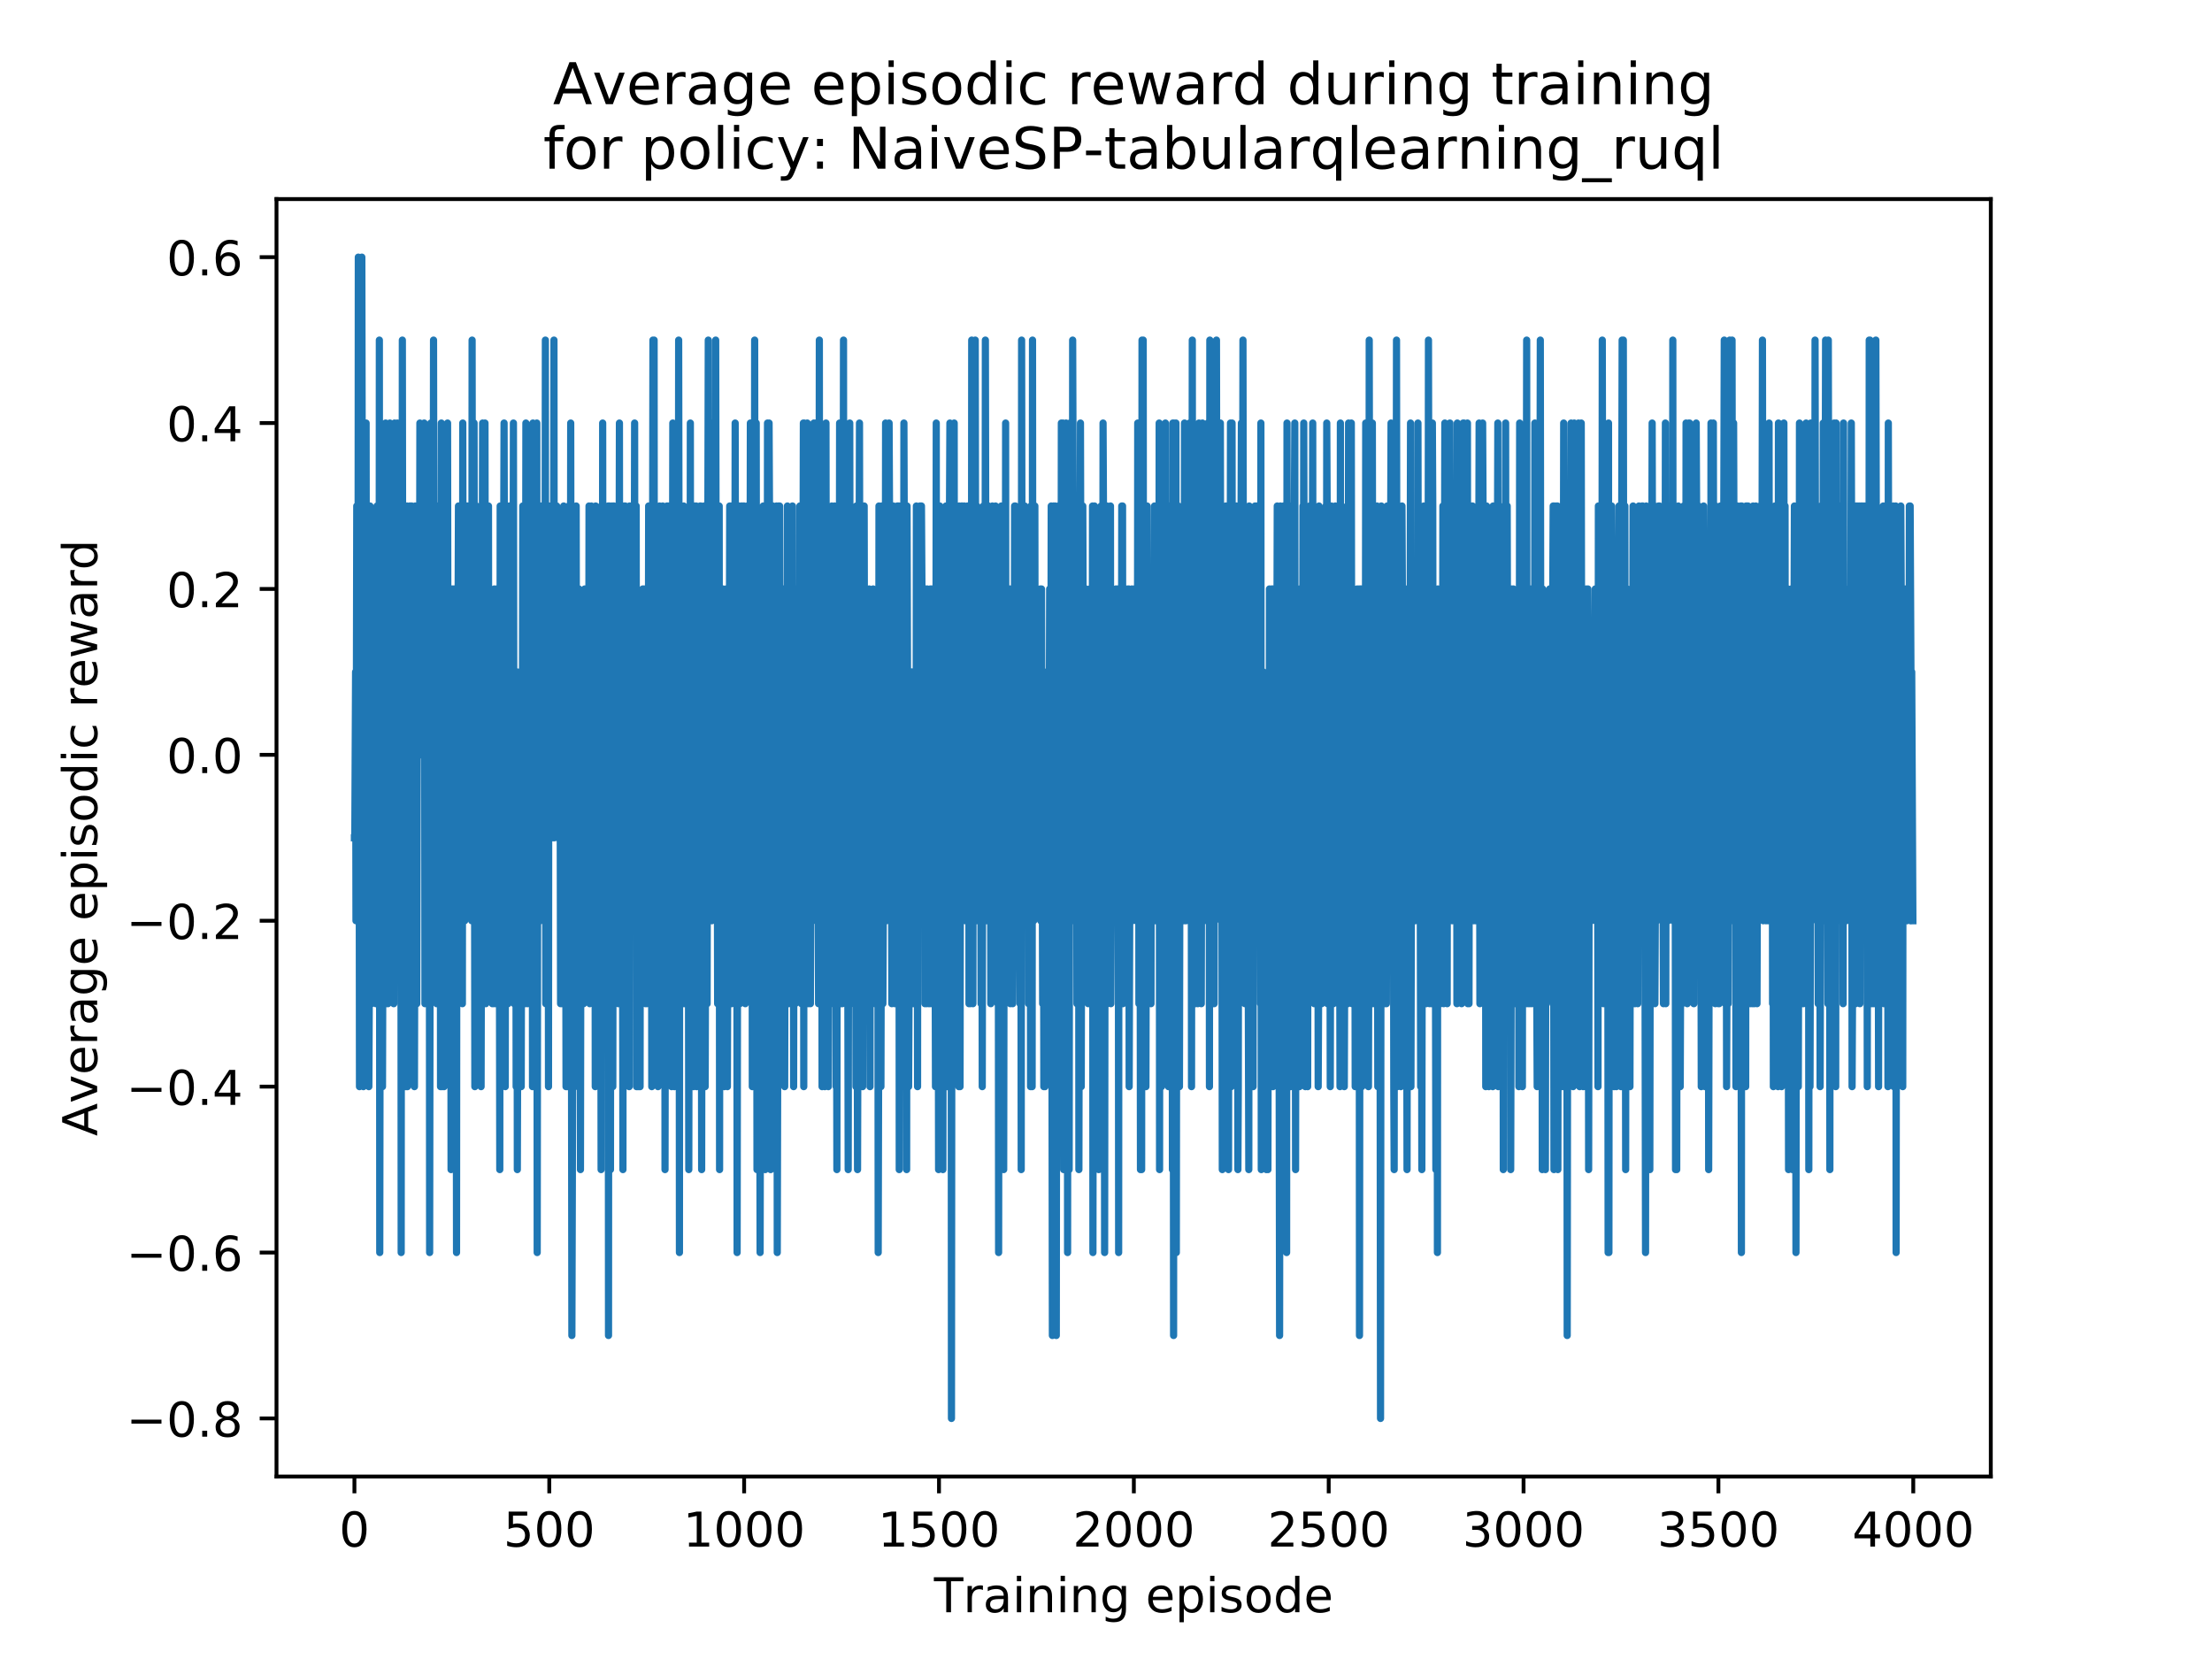 <?xml version="1.0" encoding="utf-8" standalone="no"?>
<!DOCTYPE svg PUBLIC "-//W3C//DTD SVG 1.1//EN"
  "http://www.w3.org/Graphics/SVG/1.1/DTD/svg11.dtd">
<!-- Created with matplotlib (https://matplotlib.org/) -->
<svg height="345.6pt" version="1.1" viewBox="0 0 460.8 345.6" width="460.8pt" xmlns="http://www.w3.org/2000/svg" xmlns:xlink="http://www.w3.org/1999/xlink">
 <defs>
  <style type="text/css">
*{stroke-linecap:butt;stroke-linejoin:round;}
  </style>
 </defs>
 <g id="figure_1">
  <g id="patch_1">
   <path d="M 0 345.6 
L 460.8 345.6 
L 460.8 0 
L 0 0 
z
" style="fill:#ffffff;"/>
  </g>
  <g id="axes_1">
   <g id="patch_2">
    <path d="M 57.6 307.584 
L 414.72 307.584 
L 414.72 41.472 
L 57.6 41.472 
z
" style="fill:#ffffff;"/>
   </g>
   <g id="matplotlib.axis_1">
    <g id="xtick_1">
     <g id="line2d_1">
      <defs>
       <path d="M 0 0 
L 0 3.5 
" id="mb713a5e058" style="stroke:#000000;stroke-width:0.8;"/>
      </defs>
      <g>
       <use style="stroke:#000000;stroke-width:0.8;" x="73.833" xlink:href="#mb713a5e058" y="307.584"/>
      </g>
     </g>
     <g id="text_1">
      <!-- 0 -->
      <defs>
       <path d="M 31.781 66.406 
Q 24.172 66.406 20.328 58.906 
Q 16.5 51.422 16.5 36.375 
Q 16.5 21.391 20.328 13.891 
Q 24.172 6.391 31.781 6.391 
Q 39.453 6.391 43.281 13.891 
Q 47.125 21.391 47.125 36.375 
Q 47.125 51.422 43.281 58.906 
Q 39.453 66.406 31.781 66.406 
z
M 31.781 74.219 
Q 44.047 74.219 50.516 64.516 
Q 56.984 54.828 56.984 36.375 
Q 56.984 17.969 50.516 8.266 
Q 44.047 -1.422 31.781 -1.422 
Q 19.531 -1.422 13.062 8.266 
Q 6.594 17.969 6.594 36.375 
Q 6.594 54.828 13.062 64.516 
Q 19.531 74.219 31.781 74.219 
z
" id="DejaVuSans-48"/>
      </defs>
      <g transform="translate(70.651 322.182)scale(0.1 -0.1)">
       <use xlink:href="#DejaVuSans-48"/>
      </g>
     </g>
    </g>
    <g id="xtick_2">
     <g id="line2d_2">
      <g>
       <use style="stroke:#000000;stroke-width:0.8;" x="114.425" xlink:href="#mb713a5e058" y="307.584"/>
      </g>
     </g>
     <g id="text_2">
      <!-- 500 -->
      <defs>
       <path d="M 10.797 72.906 
L 49.516 72.906 
L 49.516 64.594 
L 19.828 64.594 
L 19.828 46.734 
Q 21.969 47.469 24.109 47.828 
Q 26.266 48.188 28.422 48.188 
Q 40.625 48.188 47.75 41.5 
Q 54.891 34.812 54.891 23.391 
Q 54.891 11.625 47.562 5.094 
Q 40.234 -1.422 26.906 -1.422 
Q 22.312 -1.422 17.547 -0.641 
Q 12.797 0.141 7.719 1.703 
L 7.719 11.625 
Q 12.109 9.234 16.797 8.062 
Q 21.484 6.891 26.703 6.891 
Q 35.156 6.891 40.078 11.328 
Q 45.016 15.766 45.016 23.391 
Q 45.016 31 40.078 35.438 
Q 35.156 39.891 26.703 39.891 
Q 22.75 39.891 18.812 39.016 
Q 14.891 38.141 10.797 36.281 
z
" id="DejaVuSans-53"/>
      </defs>
      <g transform="translate(104.881 322.182)scale(0.1 -0.1)">
       <use xlink:href="#DejaVuSans-53"/>
       <use x="63.623" xlink:href="#DejaVuSans-48"/>
       <use x="127.246" xlink:href="#DejaVuSans-48"/>
      </g>
     </g>
    </g>
    <g id="xtick_3">
     <g id="line2d_3">
      <g>
       <use style="stroke:#000000;stroke-width:0.8;" x="155.017" xlink:href="#mb713a5e058" y="307.584"/>
      </g>
     </g>
     <g id="text_3">
      <!-- 1000 -->
      <defs>
       <path d="M 12.406 8.297 
L 28.516 8.297 
L 28.516 63.922 
L 10.984 60.406 
L 10.984 69.391 
L 28.422 72.906 
L 38.281 72.906 
L 38.281 8.297 
L 54.391 8.297 
L 54.391 0 
L 12.406 0 
z
" id="DejaVuSans-49"/>
      </defs>
      <g transform="translate(142.292 322.182)scale(0.1 -0.1)">
       <use xlink:href="#DejaVuSans-49"/>
       <use x="63.623" xlink:href="#DejaVuSans-48"/>
       <use x="127.246" xlink:href="#DejaVuSans-48"/>
       <use x="190.869" xlink:href="#DejaVuSans-48"/>
      </g>
     </g>
    </g>
    <g id="xtick_4">
     <g id="line2d_4">
      <g>
       <use style="stroke:#000000;stroke-width:0.8;" x="195.609" xlink:href="#mb713a5e058" y="307.584"/>
      </g>
     </g>
     <g id="text_4">
      <!-- 1500 -->
      <g transform="translate(182.884 322.182)scale(0.1 -0.1)">
       <use xlink:href="#DejaVuSans-49"/>
       <use x="63.623" xlink:href="#DejaVuSans-53"/>
       <use x="127.246" xlink:href="#DejaVuSans-48"/>
       <use x="190.869" xlink:href="#DejaVuSans-48"/>
      </g>
     </g>
    </g>
    <g id="xtick_5">
     <g id="line2d_5">
      <g>
       <use style="stroke:#000000;stroke-width:0.8;" x="236.201" xlink:href="#mb713a5e058" y="307.584"/>
      </g>
     </g>
     <g id="text_5">
      <!-- 2000 -->
      <defs>
       <path d="M 19.188 8.297 
L 53.609 8.297 
L 53.609 0 
L 7.328 0 
L 7.328 8.297 
Q 12.938 14.109 22.625 23.891 
Q 32.328 33.688 34.812 36.531 
Q 39.547 41.844 41.422 45.531 
Q 43.312 49.219 43.312 52.781 
Q 43.312 58.594 39.234 62.25 
Q 35.156 65.922 28.609 65.922 
Q 23.969 65.922 18.812 64.312 
Q 13.672 62.703 7.812 59.422 
L 7.812 69.391 
Q 13.766 71.781 18.938 73 
Q 24.125 74.219 28.422 74.219 
Q 39.75 74.219 46.484 68.547 
Q 53.219 62.891 53.219 53.422 
Q 53.219 48.922 51.531 44.891 
Q 49.859 40.875 45.406 35.406 
Q 44.188 33.984 37.641 27.219 
Q 31.109 20.453 19.188 8.297 
z
" id="DejaVuSans-50"/>
      </defs>
      <g transform="translate(223.476 322.182)scale(0.1 -0.1)">
       <use xlink:href="#DejaVuSans-50"/>
       <use x="63.623" xlink:href="#DejaVuSans-48"/>
       <use x="127.246" xlink:href="#DejaVuSans-48"/>
       <use x="190.869" xlink:href="#DejaVuSans-48"/>
      </g>
     </g>
    </g>
    <g id="xtick_6">
     <g id="line2d_6">
      <g>
       <use style="stroke:#000000;stroke-width:0.8;" x="276.793" xlink:href="#mb713a5e058" y="307.584"/>
      </g>
     </g>
     <g id="text_6">
      <!-- 2500 -->
      <g transform="translate(264.068 322.182)scale(0.1 -0.1)">
       <use xlink:href="#DejaVuSans-50"/>
       <use x="63.623" xlink:href="#DejaVuSans-53"/>
       <use x="127.246" xlink:href="#DejaVuSans-48"/>
       <use x="190.869" xlink:href="#DejaVuSans-48"/>
      </g>
     </g>
    </g>
    <g id="xtick_7">
     <g id="line2d_7">
      <g>
       <use style="stroke:#000000;stroke-width:0.8;" x="317.385" xlink:href="#mb713a5e058" y="307.584"/>
      </g>
     </g>
     <g id="text_7">
      <!-- 3000 -->
      <defs>
       <path d="M 40.578 39.312 
Q 47.656 37.797 51.625 33 
Q 55.609 28.219 55.609 21.188 
Q 55.609 10.406 48.188 4.484 
Q 40.766 -1.422 27.094 -1.422 
Q 22.516 -1.422 17.656 -0.516 
Q 12.797 0.391 7.625 2.203 
L 7.625 11.719 
Q 11.719 9.328 16.594 8.109 
Q 21.484 6.891 26.812 6.891 
Q 36.078 6.891 40.938 10.547 
Q 45.797 14.203 45.797 21.188 
Q 45.797 27.641 41.281 31.266 
Q 36.766 34.906 28.719 34.906 
L 20.219 34.906 
L 20.219 43.016 
L 29.109 43.016 
Q 36.375 43.016 40.234 45.922 
Q 44.094 48.828 44.094 54.297 
Q 44.094 59.906 40.109 62.906 
Q 36.141 65.922 28.719 65.922 
Q 24.656 65.922 20.016 65.031 
Q 15.375 64.156 9.812 62.312 
L 9.812 71.094 
Q 15.438 72.656 20.344 73.438 
Q 25.25 74.219 29.594 74.219 
Q 40.828 74.219 47.359 69.109 
Q 53.906 64.016 53.906 55.328 
Q 53.906 49.266 50.438 45.094 
Q 46.969 40.922 40.578 39.312 
z
" id="DejaVuSans-51"/>
      </defs>
      <g transform="translate(304.66 322.182)scale(0.1 -0.1)">
       <use xlink:href="#DejaVuSans-51"/>
       <use x="63.623" xlink:href="#DejaVuSans-48"/>
       <use x="127.246" xlink:href="#DejaVuSans-48"/>
       <use x="190.869" xlink:href="#DejaVuSans-48"/>
      </g>
     </g>
    </g>
    <g id="xtick_8">
     <g id="line2d_8">
      <g>
       <use style="stroke:#000000;stroke-width:0.8;" x="357.976" xlink:href="#mb713a5e058" y="307.584"/>
      </g>
     </g>
     <g id="text_8">
      <!-- 3500 -->
      <g transform="translate(345.251 322.182)scale(0.1 -0.1)">
       <use xlink:href="#DejaVuSans-51"/>
       <use x="63.623" xlink:href="#DejaVuSans-53"/>
       <use x="127.246" xlink:href="#DejaVuSans-48"/>
       <use x="190.869" xlink:href="#DejaVuSans-48"/>
      </g>
     </g>
    </g>
    <g id="xtick_9">
     <g id="line2d_9">
      <g>
       <use style="stroke:#000000;stroke-width:0.8;" x="398.568" xlink:href="#mb713a5e058" y="307.584"/>
      </g>
     </g>
     <g id="text_9">
      <!-- 4000 -->
      <defs>
       <path d="M 37.797 64.312 
L 12.891 25.391 
L 37.797 25.391 
z
M 35.203 72.906 
L 47.609 72.906 
L 47.609 25.391 
L 58.016 25.391 
L 58.016 17.188 
L 47.609 17.188 
L 47.609 0 
L 37.797 0 
L 37.797 17.188 
L 4.891 17.188 
L 4.891 26.703 
z
" id="DejaVuSans-52"/>
      </defs>
      <g transform="translate(385.843 322.182)scale(0.1 -0.1)">
       <use xlink:href="#DejaVuSans-52"/>
       <use x="63.623" xlink:href="#DejaVuSans-48"/>
       <use x="127.246" xlink:href="#DejaVuSans-48"/>
       <use x="190.869" xlink:href="#DejaVuSans-48"/>
      </g>
     </g>
    </g>
    <g id="text_10">
     <!-- Training episode -->
     <defs>
      <path d="M -0.297 72.906 
L 61.375 72.906 
L 61.375 64.594 
L 35.5 64.594 
L 35.5 0 
L 25.594 0 
L 25.594 64.594 
L -0.297 64.594 
z
" id="DejaVuSans-84"/>
      <path d="M 41.109 46.297 
Q 39.594 47.172 37.812 47.578 
Q 36.031 48 33.891 48 
Q 26.266 48 22.188 43.047 
Q 18.109 38.094 18.109 28.812 
L 18.109 0 
L 9.078 0 
L 9.078 54.688 
L 18.109 54.688 
L 18.109 46.188 
Q 20.953 51.172 25.484 53.578 
Q 30.031 56 36.531 56 
Q 37.453 56 38.578 55.875 
Q 39.703 55.766 41.062 55.516 
z
" id="DejaVuSans-114"/>
      <path d="M 34.281 27.484 
Q 23.391 27.484 19.188 25 
Q 14.984 22.516 14.984 16.5 
Q 14.984 11.719 18.141 8.906 
Q 21.297 6.109 26.703 6.109 
Q 34.188 6.109 38.703 11.406 
Q 43.219 16.703 43.219 25.484 
L 43.219 27.484 
z
M 52.203 31.203 
L 52.203 0 
L 43.219 0 
L 43.219 8.297 
Q 40.141 3.328 35.547 0.953 
Q 30.953 -1.422 24.312 -1.422 
Q 15.922 -1.422 10.953 3.297 
Q 6 8.016 6 15.922 
Q 6 25.141 12.172 29.828 
Q 18.359 34.516 30.609 34.516 
L 43.219 34.516 
L 43.219 35.406 
Q 43.219 41.609 39.141 45 
Q 35.062 48.391 27.688 48.391 
Q 23 48.391 18.547 47.266 
Q 14.109 46.141 10.016 43.891 
L 10.016 52.203 
Q 14.938 54.109 19.578 55.047 
Q 24.219 56 28.609 56 
Q 40.484 56 46.344 49.844 
Q 52.203 43.703 52.203 31.203 
z
" id="DejaVuSans-97"/>
      <path d="M 9.422 54.688 
L 18.406 54.688 
L 18.406 0 
L 9.422 0 
z
M 9.422 75.984 
L 18.406 75.984 
L 18.406 64.594 
L 9.422 64.594 
z
" id="DejaVuSans-105"/>
      <path d="M 54.891 33.016 
L 54.891 0 
L 45.906 0 
L 45.906 32.719 
Q 45.906 40.484 42.875 44.328 
Q 39.844 48.188 33.797 48.188 
Q 26.516 48.188 22.312 43.547 
Q 18.109 38.922 18.109 30.906 
L 18.109 0 
L 9.078 0 
L 9.078 54.688 
L 18.109 54.688 
L 18.109 46.188 
Q 21.344 51.125 25.703 53.562 
Q 30.078 56 35.797 56 
Q 45.219 56 50.047 50.172 
Q 54.891 44.344 54.891 33.016 
z
" id="DejaVuSans-110"/>
      <path d="M 45.406 27.984 
Q 45.406 37.75 41.375 43.109 
Q 37.359 48.484 30.078 48.484 
Q 22.859 48.484 18.828 43.109 
Q 14.797 37.75 14.797 27.984 
Q 14.797 18.266 18.828 12.891 
Q 22.859 7.516 30.078 7.516 
Q 37.359 7.516 41.375 12.891 
Q 45.406 18.266 45.406 27.984 
z
M 54.391 6.781 
Q 54.391 -7.172 48.188 -13.984 
Q 42 -20.797 29.203 -20.797 
Q 24.469 -20.797 20.266 -20.094 
Q 16.062 -19.391 12.109 -17.922 
L 12.109 -9.188 
Q 16.062 -11.328 19.922 -12.344 
Q 23.781 -13.375 27.781 -13.375 
Q 36.625 -13.375 41.016 -8.766 
Q 45.406 -4.156 45.406 5.172 
L 45.406 9.625 
Q 42.625 4.781 38.281 2.391 
Q 33.938 0 27.875 0 
Q 17.828 0 11.672 7.656 
Q 5.516 15.328 5.516 27.984 
Q 5.516 40.672 11.672 48.328 
Q 17.828 56 27.875 56 
Q 33.938 56 38.281 53.609 
Q 42.625 51.219 45.406 46.391 
L 45.406 54.688 
L 54.391 54.688 
z
" id="DejaVuSans-103"/>
      <path id="DejaVuSans-32"/>
      <path d="M 56.203 29.594 
L 56.203 25.203 
L 14.891 25.203 
Q 15.484 15.922 20.484 11.062 
Q 25.484 6.203 34.422 6.203 
Q 39.594 6.203 44.453 7.469 
Q 49.312 8.734 54.109 11.281 
L 54.109 2.781 
Q 49.266 0.734 44.188 -0.344 
Q 39.109 -1.422 33.891 -1.422 
Q 20.797 -1.422 13.156 6.188 
Q 5.516 13.812 5.516 26.812 
Q 5.516 40.234 12.766 48.109 
Q 20.016 56 32.328 56 
Q 43.359 56 49.781 48.891 
Q 56.203 41.797 56.203 29.594 
z
M 47.219 32.234 
Q 47.125 39.594 43.094 43.984 
Q 39.062 48.391 32.422 48.391 
Q 24.906 48.391 20.391 44.141 
Q 15.875 39.891 15.188 32.172 
z
" id="DejaVuSans-101"/>
      <path d="M 18.109 8.203 
L 18.109 -20.797 
L 9.078 -20.797 
L 9.078 54.688 
L 18.109 54.688 
L 18.109 46.391 
Q 20.953 51.266 25.266 53.625 
Q 29.594 56 35.594 56 
Q 45.562 56 51.781 48.094 
Q 58.016 40.188 58.016 27.297 
Q 58.016 14.406 51.781 6.484 
Q 45.562 -1.422 35.594 -1.422 
Q 29.594 -1.422 25.266 0.953 
Q 20.953 3.328 18.109 8.203 
z
M 48.688 27.297 
Q 48.688 37.203 44.609 42.844 
Q 40.531 48.484 33.406 48.484 
Q 26.266 48.484 22.188 42.844 
Q 18.109 37.203 18.109 27.297 
Q 18.109 17.391 22.188 11.75 
Q 26.266 6.109 33.406 6.109 
Q 40.531 6.109 44.609 11.75 
Q 48.688 17.391 48.688 27.297 
z
" id="DejaVuSans-112"/>
      <path d="M 44.281 53.078 
L 44.281 44.578 
Q 40.484 46.531 36.375 47.5 
Q 32.281 48.484 27.875 48.484 
Q 21.188 48.484 17.844 46.438 
Q 14.5 44.391 14.5 40.281 
Q 14.5 37.156 16.891 35.375 
Q 19.281 33.594 26.516 31.984 
L 29.594 31.297 
Q 39.156 29.25 43.188 25.516 
Q 47.219 21.781 47.219 15.094 
Q 47.219 7.469 41.188 3.016 
Q 35.156 -1.422 24.609 -1.422 
Q 20.219 -1.422 15.453 -0.562 
Q 10.688 0.297 5.422 2 
L 5.422 11.281 
Q 10.406 8.688 15.234 7.391 
Q 20.062 6.109 24.812 6.109 
Q 31.156 6.109 34.562 8.281 
Q 37.984 10.453 37.984 14.406 
Q 37.984 18.062 35.516 20.016 
Q 33.062 21.969 24.703 23.781 
L 21.578 24.516 
Q 13.234 26.266 9.516 29.906 
Q 5.812 33.547 5.812 39.891 
Q 5.812 47.609 11.281 51.797 
Q 16.75 56 26.812 56 
Q 31.781 56 36.172 55.266 
Q 40.578 54.547 44.281 53.078 
z
" id="DejaVuSans-115"/>
      <path d="M 30.609 48.391 
Q 23.391 48.391 19.188 42.75 
Q 14.984 37.109 14.984 27.297 
Q 14.984 17.484 19.156 11.844 
Q 23.344 6.203 30.609 6.203 
Q 37.797 6.203 41.984 11.859 
Q 46.188 17.531 46.188 27.297 
Q 46.188 37.016 41.984 42.703 
Q 37.797 48.391 30.609 48.391 
z
M 30.609 56 
Q 42.328 56 49.016 48.375 
Q 55.719 40.766 55.719 27.297 
Q 55.719 13.875 49.016 6.219 
Q 42.328 -1.422 30.609 -1.422 
Q 18.844 -1.422 12.172 6.219 
Q 5.516 13.875 5.516 27.297 
Q 5.516 40.766 12.172 48.375 
Q 18.844 56 30.609 56 
z
" id="DejaVuSans-111"/>
      <path d="M 45.406 46.391 
L 45.406 75.984 
L 54.391 75.984 
L 54.391 0 
L 45.406 0 
L 45.406 8.203 
Q 42.578 3.328 38.25 0.953 
Q 33.938 -1.422 27.875 -1.422 
Q 17.969 -1.422 11.734 6.484 
Q 5.516 14.406 5.516 27.297 
Q 5.516 40.188 11.734 48.094 
Q 17.969 56 27.875 56 
Q 33.938 56 38.25 53.625 
Q 42.578 51.266 45.406 46.391 
z
M 14.797 27.297 
Q 14.797 17.391 18.875 11.75 
Q 22.953 6.109 30.078 6.109 
Q 37.203 6.109 41.297 11.75 
Q 45.406 17.391 45.406 27.297 
Q 45.406 37.203 41.297 42.844 
Q 37.203 48.484 30.078 48.484 
Q 22.953 48.484 18.875 42.844 
Q 14.797 37.203 14.797 27.297 
z
" id="DejaVuSans-100"/>
     </defs>
     <g transform="translate(194.564 335.861)scale(0.1 -0.1)">
      <use xlink:href="#DejaVuSans-84"/>
      <use x="60.865" xlink:href="#DejaVuSans-114"/>
      <use x="101.979" xlink:href="#DejaVuSans-97"/>
      <use x="163.258" xlink:href="#DejaVuSans-105"/>
      <use x="191.041" xlink:href="#DejaVuSans-110"/>
      <use x="254.42" xlink:href="#DejaVuSans-105"/>
      <use x="282.203" xlink:href="#DejaVuSans-110"/>
      <use x="345.582" xlink:href="#DejaVuSans-103"/>
      <use x="409.059" xlink:href="#DejaVuSans-32"/>
      <use x="440.846" xlink:href="#DejaVuSans-101"/>
      <use x="502.369" xlink:href="#DejaVuSans-112"/>
      <use x="565.846" xlink:href="#DejaVuSans-105"/>
      <use x="593.629" xlink:href="#DejaVuSans-115"/>
      <use x="645.729" xlink:href="#DejaVuSans-111"/>
      <use x="706.91" xlink:href="#DejaVuSans-100"/>
      <use x="770.387" xlink:href="#DejaVuSans-101"/>
     </g>
    </g>
   </g>
   <g id="matplotlib.axis_2">
    <g id="ytick_1">
     <g id="line2d_10">
      <defs>
       <path d="M 0 0 
L -3.5 0 
" id="m42e920af57" style="stroke:#000000;stroke-width:0.8;"/>
      </defs>
      <g>
       <use style="stroke:#000000;stroke-width:0.8;" x="57.6" xlink:href="#m42e920af57" y="295.488"/>
      </g>
     </g>
     <g id="text_11">
      <!-- −0.8 -->
      <defs>
       <path d="M 10.594 35.5 
L 73.188 35.5 
L 73.188 27.203 
L 10.594 27.203 
z
" id="DejaVuSans-8722"/>
       <path d="M 10.688 12.406 
L 21 12.406 
L 21 0 
L 10.688 0 
z
" id="DejaVuSans-46"/>
       <path d="M 31.781 34.625 
Q 24.75 34.625 20.719 30.859 
Q 16.703 27.094 16.703 20.516 
Q 16.703 13.922 20.719 10.156 
Q 24.75 6.391 31.781 6.391 
Q 38.812 6.391 42.859 10.172 
Q 46.922 13.969 46.922 20.516 
Q 46.922 27.094 42.891 30.859 
Q 38.875 34.625 31.781 34.625 
z
M 21.922 38.812 
Q 15.578 40.375 12.031 44.719 
Q 8.5 49.078 8.5 55.328 
Q 8.5 64.062 14.719 69.141 
Q 20.953 74.219 31.781 74.219 
Q 42.672 74.219 48.875 69.141 
Q 55.078 64.062 55.078 55.328 
Q 55.078 49.078 51.531 44.719 
Q 48 40.375 41.703 38.812 
Q 48.828 37.156 52.797 32.312 
Q 56.781 27.484 56.781 20.516 
Q 56.781 9.906 50.312 4.234 
Q 43.844 -1.422 31.781 -1.422 
Q 19.734 -1.422 13.25 4.234 
Q 6.781 9.906 6.781 20.516 
Q 6.781 27.484 10.781 32.312 
Q 14.797 37.156 21.922 38.812 
z
M 18.312 54.391 
Q 18.312 48.734 21.844 45.562 
Q 25.391 42.391 31.781 42.391 
Q 38.141 42.391 41.719 45.562 
Q 45.312 48.734 45.312 54.391 
Q 45.312 60.062 41.719 63.234 
Q 38.141 66.406 31.781 66.406 
Q 25.391 66.406 21.844 63.234 
Q 18.312 60.062 18.312 54.391 
z
" id="DejaVuSans-56"/>
      </defs>
      <g transform="translate(26.317 299.287)scale(0.1 -0.1)">
       <use xlink:href="#DejaVuSans-8722"/>
       <use x="83.789" xlink:href="#DejaVuSans-48"/>
       <use x="147.412" xlink:href="#DejaVuSans-46"/>
       <use x="179.199" xlink:href="#DejaVuSans-56"/>
      </g>
     </g>
    </g>
    <g id="ytick_2">
     <g id="line2d_11">
      <g>
       <use style="stroke:#000000;stroke-width:0.8;" x="57.6" xlink:href="#m42e920af57" y="260.928"/>
      </g>
     </g>
     <g id="text_12">
      <!-- −0.6 -->
      <defs>
       <path d="M 33.016 40.375 
Q 26.375 40.375 22.484 35.828 
Q 18.609 31.297 18.609 23.391 
Q 18.609 15.531 22.484 10.953 
Q 26.375 6.391 33.016 6.391 
Q 39.656 6.391 43.531 10.953 
Q 47.406 15.531 47.406 23.391 
Q 47.406 31.297 43.531 35.828 
Q 39.656 40.375 33.016 40.375 
z
M 52.594 71.297 
L 52.594 62.312 
Q 48.875 64.062 45.094 64.984 
Q 41.312 65.922 37.594 65.922 
Q 27.828 65.922 22.672 59.328 
Q 17.531 52.734 16.797 39.406 
Q 19.672 43.656 24.016 45.922 
Q 28.375 48.188 33.594 48.188 
Q 44.578 48.188 50.953 41.516 
Q 57.328 34.859 57.328 23.391 
Q 57.328 12.156 50.688 5.359 
Q 44.047 -1.422 33.016 -1.422 
Q 20.359 -1.422 13.672 8.266 
Q 6.984 17.969 6.984 36.375 
Q 6.984 53.656 15.188 63.938 
Q 23.391 74.219 37.203 74.219 
Q 40.922 74.219 44.703 73.484 
Q 48.484 72.75 52.594 71.297 
z
" id="DejaVuSans-54"/>
      </defs>
      <g transform="translate(26.317 264.727)scale(0.1 -0.1)">
       <use xlink:href="#DejaVuSans-8722"/>
       <use x="83.789" xlink:href="#DejaVuSans-48"/>
       <use x="147.412" xlink:href="#DejaVuSans-46"/>
       <use x="179.199" xlink:href="#DejaVuSans-54"/>
      </g>
     </g>
    </g>
    <g id="ytick_3">
     <g id="line2d_12">
      <g>
       <use style="stroke:#000000;stroke-width:0.8;" x="57.6" xlink:href="#m42e920af57" y="226.368"/>
      </g>
     </g>
     <g id="text_13">
      <!-- −0.4 -->
      <g transform="translate(26.317 230.167)scale(0.1 -0.1)">
       <use xlink:href="#DejaVuSans-8722"/>
       <use x="83.789" xlink:href="#DejaVuSans-48"/>
       <use x="147.412" xlink:href="#DejaVuSans-46"/>
       <use x="179.199" xlink:href="#DejaVuSans-52"/>
      </g>
     </g>
    </g>
    <g id="ytick_4">
     <g id="line2d_13">
      <g>
       <use style="stroke:#000000;stroke-width:0.8;" x="57.6" xlink:href="#m42e920af57" y="191.808"/>
      </g>
     </g>
     <g id="text_14">
      <!-- −0.2 -->
      <g transform="translate(26.317 195.607)scale(0.1 -0.1)">
       <use xlink:href="#DejaVuSans-8722"/>
       <use x="83.789" xlink:href="#DejaVuSans-48"/>
       <use x="147.412" xlink:href="#DejaVuSans-46"/>
       <use x="179.199" xlink:href="#DejaVuSans-50"/>
      </g>
     </g>
    </g>
    <g id="ytick_5">
     <g id="line2d_14">
      <g>
       <use style="stroke:#000000;stroke-width:0.8;" x="57.6" xlink:href="#m42e920af57" y="157.248"/>
      </g>
     </g>
     <g id="text_15">
      <!-- 0.0 -->
      <g transform="translate(34.697 161.047)scale(0.1 -0.1)">
       <use xlink:href="#DejaVuSans-48"/>
       <use x="63.623" xlink:href="#DejaVuSans-46"/>
       <use x="95.41" xlink:href="#DejaVuSans-48"/>
      </g>
     </g>
    </g>
    <g id="ytick_6">
     <g id="line2d_15">
      <g>
       <use style="stroke:#000000;stroke-width:0.8;" x="57.6" xlink:href="#m42e920af57" y="122.688"/>
      </g>
     </g>
     <g id="text_16">
      <!-- 0.2 -->
      <g transform="translate(34.697 126.487)scale(0.1 -0.1)">
       <use xlink:href="#DejaVuSans-48"/>
       <use x="63.623" xlink:href="#DejaVuSans-46"/>
       <use x="95.41" xlink:href="#DejaVuSans-50"/>
      </g>
     </g>
    </g>
    <g id="ytick_7">
     <g id="line2d_16">
      <g>
       <use style="stroke:#000000;stroke-width:0.8;" x="57.6" xlink:href="#m42e920af57" y="88.128"/>
      </g>
     </g>
     <g id="text_17">
      <!-- 0.4 -->
      <g transform="translate(34.697 91.927)scale(0.1 -0.1)">
       <use xlink:href="#DejaVuSans-48"/>
       <use x="63.623" xlink:href="#DejaVuSans-46"/>
       <use x="95.41" xlink:href="#DejaVuSans-52"/>
      </g>
     </g>
    </g>
    <g id="ytick_8">
     <g id="line2d_17">
      <g>
       <use style="stroke:#000000;stroke-width:0.8;" x="57.6" xlink:href="#m42e920af57" y="53.568"/>
      </g>
     </g>
     <g id="text_18">
      <!-- 0.6 -->
      <g transform="translate(34.697 57.367)scale(0.1 -0.1)">
       <use xlink:href="#DejaVuSans-48"/>
       <use x="63.623" xlink:href="#DejaVuSans-46"/>
       <use x="95.41" xlink:href="#DejaVuSans-54"/>
      </g>
     </g>
    </g>
    <g id="text_19">
     <!-- Average episodic reward -->
     <defs>
      <path d="M 34.188 63.188 
L 20.797 26.906 
L 47.609 26.906 
z
M 28.609 72.906 
L 39.797 72.906 
L 67.578 0 
L 57.328 0 
L 50.688 18.703 
L 17.828 18.703 
L 11.188 0 
L 0.781 0 
z
" id="DejaVuSans-65"/>
      <path d="M 2.984 54.688 
L 12.5 54.688 
L 29.594 8.797 
L 46.688 54.688 
L 56.203 54.688 
L 35.688 0 
L 23.484 0 
z
" id="DejaVuSans-118"/>
      <path d="M 48.781 52.594 
L 48.781 44.188 
Q 44.969 46.297 41.141 47.344 
Q 37.312 48.391 33.406 48.391 
Q 24.656 48.391 19.812 42.844 
Q 14.984 37.312 14.984 27.297 
Q 14.984 17.281 19.812 11.734 
Q 24.656 6.203 33.406 6.203 
Q 37.312 6.203 41.141 7.25 
Q 44.969 8.297 48.781 10.406 
L 48.781 2.094 
Q 45.016 0.344 40.984 -0.531 
Q 36.969 -1.422 32.422 -1.422 
Q 20.062 -1.422 12.781 6.344 
Q 5.516 14.109 5.516 27.297 
Q 5.516 40.672 12.859 48.328 
Q 20.219 56 33.016 56 
Q 37.156 56 41.109 55.141 
Q 45.062 54.297 48.781 52.594 
z
" id="DejaVuSans-99"/>
      <path d="M 4.203 54.688 
L 13.188 54.688 
L 24.422 12.016 
L 35.594 54.688 
L 46.188 54.688 
L 57.422 12.016 
L 68.609 54.688 
L 77.594 54.688 
L 63.281 0 
L 52.688 0 
L 40.922 44.828 
L 29.109 0 
L 18.5 0 
z
" id="DejaVuSans-119"/>
     </defs>
     <g transform="translate(20.238 236.658)rotate(-90)scale(0.1 -0.1)">
      <use xlink:href="#DejaVuSans-65"/>
      <use x="68.33" xlink:href="#DejaVuSans-118"/>
      <use x="127.51" xlink:href="#DejaVuSans-101"/>
      <use x="189.033" xlink:href="#DejaVuSans-114"/>
      <use x="230.146" xlink:href="#DejaVuSans-97"/>
      <use x="291.426" xlink:href="#DejaVuSans-103"/>
      <use x="354.902" xlink:href="#DejaVuSans-101"/>
      <use x="416.426" xlink:href="#DejaVuSans-32"/>
      <use x="448.213" xlink:href="#DejaVuSans-101"/>
      <use x="509.736" xlink:href="#DejaVuSans-112"/>
      <use x="573.213" xlink:href="#DejaVuSans-105"/>
      <use x="600.996" xlink:href="#DejaVuSans-115"/>
      <use x="653.096" xlink:href="#DejaVuSans-111"/>
      <use x="714.277" xlink:href="#DejaVuSans-100"/>
      <use x="777.754" xlink:href="#DejaVuSans-105"/>
      <use x="805.537" xlink:href="#DejaVuSans-99"/>
      <use x="860.518" xlink:href="#DejaVuSans-32"/>
      <use x="892.305" xlink:href="#DejaVuSans-114"/>
      <use x="933.387" xlink:href="#DejaVuSans-101"/>
      <use x="994.91" xlink:href="#DejaVuSans-119"/>
      <use x="1076.697" xlink:href="#DejaVuSans-97"/>
      <use x="1137.977" xlink:href="#DejaVuSans-114"/>
      <use x="1179.074" xlink:href="#DejaVuSans-100"/>
     </g>
    </g>
   </g>
   <g id="line2d_18">
    <path clip-path="url(#p7dea552cbd)" d="M 73.833 174.528 
L 73.914 174.528 
L 74.076 139.968 
L 74.157 191.808 
L 74.32 105.408 
L 74.482 191.808 
L 74.563 174.528 
L 74.645 53.568 
L 74.726 70.848 
L 74.888 226.368 
L 74.969 139.968 
L 75.05 191.808 
L 75.132 105.408 
L 75.213 174.528 
L 75.375 53.568 
L 75.7 226.368 
L 75.862 139.968 
L 76.025 191.808 
L 76.268 88.128 
L 76.349 174.528 
L 76.431 139.968 
L 76.512 174.528 
L 76.593 105.408 
L 76.674 209.088 
L 76.755 174.528 
L 76.837 226.368 
L 76.918 209.088 
L 77.08 105.408 
L 77.242 174.528 
L 77.324 139.968 
L 77.405 209.088 
L 77.486 139.968 
L 77.648 191.808 
L 77.973 139.968 
L 78.135 174.528 
L 78.217 139.968 
L 78.298 209.088 
L 78.541 105.408 
L 78.623 174.528 
L 78.704 157.248 
L 78.866 191.808 
L 78.947 209.088 
L 79.028 70.848 
L 79.11 260.928 
L 79.272 139.968 
L 79.353 226.368 
L 79.434 122.688 
L 79.516 191.808 
L 79.597 157.248 
L 79.678 226.368 
L 80.003 105.408 
L 80.084 209.088 
L 80.165 139.968 
L 80.246 174.528 
L 80.327 88.128 
L 80.409 105.408 
L 80.571 157.248 
L 80.652 209.088 
L 80.733 174.528 
L 80.815 209.088 
L 80.977 157.248 
L 81.058 122.688 
L 81.139 174.528 
L 81.22 88.128 
L 81.302 157.248 
L 81.383 122.688 
L 81.464 139.968 
L 81.626 105.408 
L 81.708 191.808 
L 81.87 139.968 
L 81.951 139.968 
L 82.032 209.088 
L 82.113 174.528 
L 82.195 88.128 
L 82.357 191.808 
L 82.438 174.528 
L 82.519 122.688 
L 82.682 191.808 
L 82.763 88.128 
L 82.844 191.808 
L 82.925 157.248 
L 83.007 139.968 
L 83.088 174.528 
L 83.331 105.408 
L 83.412 191.808 
L 83.494 122.688 
L 83.575 260.928 
L 83.656 122.688 
L 83.737 174.528 
L 83.818 70.848 
L 83.981 209.088 
L 84.062 209.088 
L 84.143 122.688 
L 84.305 226.368 
L 84.468 105.408 
L 84.549 139.968 
L 84.63 226.368 
L 84.793 105.408 
L 84.874 226.368 
L 84.955 191.808 
L 85.361 105.408 
L 85.442 139.968 
L 85.523 105.408 
L 85.686 191.808 
L 85.767 105.408 
L 85.848 122.688 
L 85.929 157.248 
L 86.01 122.688 
L 86.092 191.808 
L 86.173 122.688 
L 86.335 226.368 
L 86.416 191.808 
L 86.497 105.408 
L 86.66 174.528 
L 86.741 139.968 
L 86.822 209.088 
L 86.985 122.688 
L 87.066 122.688 
L 87.147 157.248 
L 87.309 139.968 
L 87.39 139.968 
L 87.472 88.128 
L 87.634 157.248 
L 87.715 122.688 
L 87.796 157.248 
L 87.878 105.408 
L 87.959 157.248 
L 88.04 139.968 
L 88.121 105.408 
L 88.202 157.248 
L 88.365 88.128 
L 88.446 122.688 
L 88.527 209.088 
L 88.689 105.408 
L 88.771 157.248 
L 88.852 139.968 
L 89.014 191.808 
L 89.176 122.688 
L 89.258 122.688 
L 89.42 139.968 
L 89.501 260.928 
L 89.745 88.128 
L 89.907 174.528 
L 89.988 139.968 
L 90.07 157.248 
L 90.232 139.968 
L 90.313 70.848 
L 90.475 174.528 
L 90.557 139.968 
L 90.719 174.528 
L 90.8 157.248 
L 90.963 209.088 
L 91.125 105.408 
L 91.287 174.528 
L 91.368 122.688 
L 91.531 174.528 
L 91.612 157.248 
L 91.693 105.408 
L 91.774 226.368 
L 91.937 88.128 
L 92.018 105.408 
L 92.099 226.368 
L 92.18 139.968 
L 92.261 191.808 
L 92.343 122.688 
L 92.505 226.368 
L 92.667 122.688 
L 92.749 209.088 
L 92.992 122.688 
L 93.155 191.808 
L 93.236 88.128 
L 93.398 209.088 
L 93.56 157.248 
L 93.723 191.808 
L 93.885 139.968 
L 93.966 243.648 
L 94.048 122.688 
L 94.129 157.248 
L 94.21 139.968 
L 94.291 191.808 
L 94.372 122.688 
L 94.453 209.088 
L 94.697 122.688 
L 94.778 122.688 
L 94.859 157.248 
L 94.941 139.968 
L 95.022 174.528 
L 95.103 260.928 
L 95.184 157.248 
L 95.265 174.528 
L 95.509 105.408 
L 95.59 191.808 
L 95.671 174.528 
L 95.834 174.528 
L 95.996 122.688 
L 96.158 174.528 
L 96.239 174.528 
L 96.321 209.088 
L 96.402 88.128 
L 96.483 139.968 
L 96.564 105.408 
L 96.808 191.808 
L 96.97 139.968 
L 97.051 122.688 
L 97.133 174.528 
L 97.214 105.408 
L 97.295 174.528 
L 97.376 157.248 
L 97.457 105.408 
L 97.538 174.528 
L 97.62 157.248 
L 97.782 122.688 
L 97.863 157.248 
L 97.944 122.688 
L 98.107 174.528 
L 98.188 105.408 
L 98.269 191.808 
L 98.35 70.848 
L 98.431 157.248 
L 98.513 105.408 
L 98.594 157.248 
L 98.675 139.968 
L 98.756 88.128 
L 98.919 226.368 
L 99.243 105.408 
L 99.406 174.528 
L 99.487 122.688 
L 99.568 174.528 
L 99.73 139.968 
L 99.812 157.248 
L 99.893 209.088 
L 100.055 122.688 
L 100.136 139.968 
L 100.218 226.368 
L 100.542 88.128 
L 100.623 139.968 
L 100.705 122.688 
L 100.786 139.968 
L 100.867 105.408 
L 100.948 122.688 
L 101.029 88.128 
L 101.192 209.088 
L 101.273 105.408 
L 101.354 191.808 
L 101.598 105.408 
L 101.679 174.528 
L 101.76 105.408 
L 101.841 191.808 
L 102.004 122.688 
L 102.247 191.808 
L 102.409 157.248 
L 102.572 209.088 
L 102.734 191.808 
L 102.815 209.088 
L 102.978 122.688 
L 103.059 191.808 
L 103.14 157.248 
L 103.221 209.088 
L 103.302 191.808 
L 103.465 122.688 
L 103.546 209.088 
L 103.708 157.248 
L 103.79 209.088 
L 103.952 139.968 
L 104.114 243.648 
L 104.196 105.408 
L 104.358 157.248 
L 104.439 105.408 
L 104.52 157.248 
L 104.601 139.968 
L 104.683 174.528 
L 104.764 122.688 
L 104.845 139.968 
L 105.007 88.128 
L 105.089 122.688 
L 105.251 226.368 
L 105.332 139.968 
L 105.413 157.248 
L 105.494 191.808 
L 105.657 139.968 
L 105.738 139.968 
L 105.819 209.088 
L 106.063 105.408 
L 106.144 105.408 
L 106.306 157.248 
L 106.387 157.248 
L 106.469 122.688 
L 106.631 157.248 
L 106.712 139.968 
L 106.793 191.808 
L 106.956 88.128 
L 107.118 209.088 
L 107.443 157.248 
L 107.524 226.368 
L 107.686 139.968 
L 107.768 243.648 
L 108.011 157.248 
L 108.092 209.088 
L 108.174 157.248 
L 108.255 226.368 
L 108.336 139.968 
L 108.417 191.808 
L 108.498 157.248 
L 108.579 226.368 
L 108.742 139.968 
L 108.823 157.248 
L 108.904 105.408 
L 108.985 174.528 
L 109.067 157.248 
L 109.148 174.528 
L 109.229 122.688 
L 109.391 209.088 
L 109.554 88.128 
L 109.635 191.808 
L 109.716 139.968 
L 109.878 209.088 
L 110.041 139.968 
L 110.122 174.528 
L 110.365 139.968 
L 110.447 139.968 
L 110.528 122.688 
L 110.771 157.248 
L 110.853 122.688 
L 110.934 226.368 
L 111.015 88.128 
L 111.177 209.088 
L 111.34 105.408 
L 111.502 157.248 
L 111.583 157.248 
L 111.664 174.528 
L 111.827 88.128 
L 111.908 260.928 
L 112.07 122.688 
L 112.233 157.248 
L 112.314 105.408 
L 112.395 157.248 
L 112.476 105.408 
L 112.557 191.808 
L 112.801 105.408 
L 112.882 174.528 
L 112.963 157.248 
L 113.126 122.688 
L 113.207 174.528 
L 113.288 157.248 
L 113.369 139.968 
L 113.45 157.248 
L 113.532 139.968 
L 113.613 70.848 
L 113.694 209.088 
L 113.856 139.968 
L 113.938 105.408 
L 114.019 157.248 
L 114.1 139.968 
L 114.181 122.688 
L 114.262 226.368 
L 114.344 105.408 
L 114.506 174.528 
L 114.587 139.968 
L 114.668 174.528 
L 114.749 105.408 
L 114.831 157.248 
L 114.912 139.968 
L 114.993 105.408 
L 115.155 157.248 
L 115.237 174.528 
L 115.399 70.848 
L 115.48 174.528 
L 115.561 105.408 
L 115.642 157.248 
L 115.805 105.408 
L 115.886 122.688 
L 115.967 105.408 
L 116.211 174.528 
L 116.292 139.968 
L 116.373 174.528 
L 116.535 122.688 
L 116.617 122.688 
L 116.779 209.088 
L 116.86 157.248 
L 116.941 209.088 
L 117.023 139.968 
L 117.185 209.088 
L 117.266 139.968 
L 117.347 157.248 
L 117.428 105.408 
L 117.51 139.968 
L 117.591 122.688 
L 117.753 174.528 
L 117.834 174.528 
L 117.916 226.368 
L 118.078 122.688 
L 118.159 226.368 
L 118.322 139.968 
L 118.403 157.248 
L 118.484 105.408 
L 118.565 191.808 
L 118.646 122.688 
L 118.809 157.248 
L 118.89 88.128 
L 119.133 278.208 
L 119.539 139.968 
L 119.62 139.968 
L 119.702 122.688 
L 119.783 191.808 
L 119.864 174.528 
L 119.945 174.528 
L 120.026 105.408 
L 120.189 209.088 
L 120.351 157.248 
L 120.432 226.368 
L 120.595 122.688 
L 120.757 191.808 
L 120.838 157.248 
L 120.919 243.648 
L 121.082 139.968 
L 121.163 157.248 
L 121.325 139.968 
L 121.407 191.808 
L 121.488 174.528 
L 121.569 209.088 
L 121.65 139.968 
L 121.731 174.528 
L 121.812 122.688 
L 121.894 157.248 
L 121.975 139.968 
L 122.137 174.528 
L 122.3 139.968 
L 122.381 157.248 
L 122.462 122.688 
L 122.624 174.528 
L 122.705 105.408 
L 122.868 209.088 
L 122.949 174.528 
L 123.03 122.688 
L 123.111 139.968 
L 123.193 105.408 
L 123.517 174.528 
L 123.68 122.688 
L 123.761 174.528 
L 123.923 122.688 
L 124.004 226.368 
L 124.086 105.408 
L 124.167 122.688 
L 124.492 174.528 
L 124.573 122.688 
L 124.654 139.968 
L 124.735 157.248 
L 124.897 122.688 
L 124.979 209.088 
L 125.141 174.528 
L 125.222 243.648 
L 125.303 105.408 
L 125.385 209.088 
L 125.466 174.528 
L 125.547 88.128 
L 125.628 174.528 
L 125.709 105.408 
L 125.872 209.088 
L 125.953 157.248 
L 126.034 174.528 
L 126.115 139.968 
L 126.196 174.528 
L 126.359 139.968 
L 126.521 139.968 
L 126.683 105.408 
L 126.765 278.208 
L 126.846 105.408 
L 126.927 139.968 
L 127.008 105.408 
L 127.171 243.648 
L 127.252 139.968 
L 127.333 174.528 
L 127.414 191.808 
L 127.495 105.408 
L 127.658 226.368 
L 127.82 105.408 
L 127.901 105.408 
L 128.145 174.528 
L 128.307 139.968 
L 128.47 191.808 
L 128.551 157.248 
L 128.632 174.528 
L 128.713 122.688 
L 128.794 209.088 
L 129.038 88.128 
L 129.119 191.808 
L 129.281 105.408 
L 129.363 105.408 
L 129.444 139.968 
L 129.525 122.688 
L 129.606 209.088 
L 129.687 191.808 
L 129.768 243.648 
L 129.85 122.688 
L 129.931 174.528 
L 130.012 105.408 
L 130.093 209.088 
L 130.174 191.808 
L 130.256 105.408 
L 130.337 157.248 
L 130.418 122.688 
L 130.58 174.528 
L 130.661 157.248 
L 130.743 191.808 
L 130.905 139.968 
L 131.067 226.368 
L 131.149 105.408 
L 131.311 157.248 
L 131.392 174.528 
L 131.473 105.408 
L 131.555 191.808 
L 131.636 174.528 
L 131.717 105.408 
L 131.798 174.528 
L 131.879 157.248 
L 131.96 105.408 
L 132.042 174.528 
L 132.204 88.128 
L 132.285 191.808 
L 132.366 174.528 
L 132.529 105.408 
L 132.61 226.368 
L 132.691 157.248 
L 132.853 226.368 
L 132.935 157.248 
L 133.097 226.368 
L 133.259 157.248 
L 133.341 226.368 
L 133.422 139.968 
L 133.584 209.088 
L 133.746 157.248 
L 133.828 191.808 
L 133.909 122.688 
L 133.99 157.248 
L 134.152 122.688 
L 134.234 139.968 
L 134.315 191.808 
L 134.396 174.528 
L 134.477 209.088 
L 134.639 174.528 
L 134.721 209.088 
L 134.883 157.248 
L 135.045 157.248 
L 135.127 105.408 
L 135.289 191.808 
L 135.37 122.688 
L 135.533 209.088 
L 135.614 105.408 
L 135.695 139.968 
L 135.776 226.368 
L 136.02 70.848 
L 136.101 139.968 
L 136.182 122.688 
L 136.263 70.848 
L 136.344 209.088 
L 136.426 105.408 
L 136.507 139.968 
L 136.75 209.088 
L 136.994 139.968 
L 137.075 226.368 
L 137.156 122.688 
L 137.237 157.248 
L 137.319 157.248 
L 137.4 105.408 
L 137.481 209.088 
L 137.562 139.968 
L 137.724 174.528 
L 137.806 191.808 
L 138.049 105.408 
L 138.212 191.808 
L 138.293 139.968 
L 138.374 191.808 
L 138.455 122.688 
L 138.536 243.648 
L 138.699 139.968 
L 138.78 157.248 
L 138.942 105.408 
L 139.023 191.808 
L 139.186 105.408 
L 139.267 191.808 
L 139.511 105.408 
L 139.592 139.968 
L 139.673 122.688 
L 139.835 209.088 
L 139.916 226.368 
L 140.16 88.128 
L 140.485 226.368 
L 140.728 105.408 
L 140.972 191.808 
L 141.053 105.408 
L 141.134 122.688 
L 141.215 122.688 
L 141.297 157.248 
L 141.378 70.848 
L 141.459 122.688 
L 141.54 260.928 
L 141.621 105.408 
L 141.784 174.528 
L 141.946 191.808 
L 142.108 122.688 
L 142.271 209.088 
L 142.433 105.408 
L 142.596 209.088 
L 142.758 174.528 
L 142.839 174.528 
L 143.001 191.808 
L 143.083 174.528 
L 143.245 209.088 
L 143.326 174.528 
L 143.407 191.808 
L 143.489 243.648 
L 143.651 122.688 
L 143.732 191.808 
L 143.813 88.128 
L 143.894 209.088 
L 144.057 157.248 
L 144.138 157.248 
L 144.219 105.408 
L 144.463 226.368 
L 144.706 105.408 
L 144.787 191.808 
L 144.869 174.528 
L 144.95 191.808 
L 145.031 105.408 
L 145.112 226.368 
L 145.193 157.248 
L 145.275 174.528 
L 145.356 122.688 
L 145.437 139.968 
L 145.599 191.808 
L 145.843 105.408 
L 145.924 191.808 
L 146.005 105.408 
L 146.168 243.648 
L 146.33 122.688 
L 146.411 122.688 
L 146.574 191.808 
L 146.655 105.408 
L 146.898 226.368 
L 147.142 139.968 
L 147.223 139.968 
L 147.304 209.088 
L 147.467 105.408 
L 147.548 70.848 
L 147.629 174.528 
L 147.71 157.248 
L 147.791 139.968 
L 147.872 157.248 
L 148.116 88.128 
L 148.197 105.408 
L 148.278 191.808 
L 148.36 174.528 
L 148.441 174.528 
L 148.603 139.968 
L 148.684 157.248 
L 148.765 88.128 
L 148.847 174.528 
L 148.928 122.688 
L 149.009 157.248 
L 149.09 70.848 
L 149.253 157.248 
L 149.334 122.688 
L 149.496 209.088 
L 149.577 122.688 
L 149.659 157.248 
L 149.821 105.408 
L 149.902 243.648 
L 149.983 122.688 
L 150.064 191.808 
L 150.146 122.688 
L 150.227 174.528 
L 150.308 157.248 
L 150.389 122.688 
L 150.552 174.528 
L 150.633 122.688 
L 150.714 191.808 
L 150.795 157.248 
L 150.876 226.368 
L 151.039 139.968 
L 151.12 157.248 
L 151.282 122.688 
L 151.445 209.088 
L 151.526 226.368 
L 151.769 139.968 
L 151.932 139.968 
L 152.013 105.408 
L 152.175 209.088 
L 152.256 174.528 
L 152.338 105.408 
L 152.419 209.088 
L 152.5 139.968 
L 152.662 191.808 
L 152.825 122.688 
L 152.906 139.968 
L 152.987 105.408 
L 153.068 157.248 
L 153.149 88.128 
L 153.312 174.528 
L 153.474 122.688 
L 153.555 260.928 
L 153.718 139.968 
L 153.88 157.248 
L 153.961 105.408 
L 154.124 209.088 
L 154.286 174.528 
L 154.448 105.408 
L 154.53 105.408 
L 154.611 157.248 
L 154.692 139.968 
L 154.854 105.408 
L 154.935 139.968 
L 155.017 105.408 
L 155.26 209.088 
L 155.341 122.688 
L 155.423 139.968 
L 155.504 174.528 
L 155.585 157.248 
L 155.666 105.408 
L 155.747 191.808 
L 155.828 122.688 
L 155.91 174.528 
L 155.991 157.248 
L 156.072 139.968 
L 156.153 191.808 
L 156.316 88.128 
L 156.397 174.528 
L 156.478 157.248 
L 156.64 105.408 
L 156.722 226.368 
L 156.884 139.968 
L 157.046 191.808 
L 157.127 174.528 
L 157.209 70.848 
L 157.371 226.368 
L 157.533 88.128 
L 157.696 243.648 
L 157.858 139.968 
L 158.02 209.088 
L 158.102 122.688 
L 158.345 260.928 
L 158.508 174.528 
L 158.589 122.688 
L 158.67 191.808 
L 158.751 139.968 
L 158.832 191.808 
L 158.995 105.408 
L 159.157 191.808 
L 159.238 105.408 
L 159.401 243.648 
L 159.644 122.688 
L 159.807 191.808 
L 159.888 88.128 
L 160.05 157.248 
L 160.131 174.528 
L 160.212 88.128 
L 160.294 105.408 
L 160.375 105.408 
L 160.456 139.968 
L 160.537 243.648 
L 160.7 122.688 
L 160.862 139.968 
L 160.943 139.968 
L 161.024 105.408 
L 161.187 157.248 
L 161.268 209.088 
L 161.511 122.688 
L 161.674 243.648 
L 161.755 105.408 
L 161.836 122.688 
L 161.917 260.928 
L 161.998 226.368 
L 162.08 209.088 
L 162.161 105.408 
L 162.242 122.688 
L 162.404 105.408 
L 162.567 191.808 
L 162.648 122.688 
L 162.729 209.088 
L 162.81 139.968 
L 162.892 157.248 
L 162.973 139.968 
L 163.054 191.808 
L 163.216 122.688 
L 163.297 122.688 
L 163.46 226.368 
L 163.622 139.968 
L 163.703 191.808 
L 163.785 174.528 
L 163.866 174.528 
L 163.947 209.088 
L 164.028 105.408 
L 164.109 157.248 
L 164.19 122.688 
L 164.272 209.088 
L 164.434 122.688 
L 164.596 157.248 
L 164.678 122.688 
L 164.84 157.248 
L 165.083 105.408 
L 165.165 174.528 
L 165.246 139.968 
L 165.327 226.368 
L 165.489 122.688 
L 165.652 209.088 
L 165.733 191.808 
L 165.814 122.688 
L 165.895 174.528 
L 165.976 157.248 
L 166.058 122.688 
L 166.139 191.808 
L 166.301 122.688 
L 166.545 191.808 
L 166.626 105.408 
L 166.707 122.688 
L 166.788 139.968 
L 166.87 105.408 
L 166.951 209.088 
L 167.032 174.528 
L 167.113 191.808 
L 167.357 88.128 
L 167.438 226.368 
L 167.519 88.128 
L 167.6 105.408 
L 167.681 105.408 
L 167.925 191.808 
L 168.006 122.688 
L 168.087 209.088 
L 168.168 88.128 
L 168.412 209.088 
L 168.493 122.688 
L 168.656 157.248 
L 168.818 209.088 
L 169.061 139.968 
L 169.143 139.968 
L 169.224 122.688 
L 169.386 174.528 
L 169.467 174.528 
L 169.549 88.128 
L 169.63 174.528 
L 169.711 139.968 
L 169.792 174.528 
L 169.955 88.128 
L 170.036 191.808 
L 170.117 174.528 
L 170.279 139.968 
L 170.523 209.088 
L 170.685 70.848 
L 170.766 191.808 
L 170.848 157.248 
L 170.929 157.248 
L 171.01 139.968 
L 171.091 209.088 
L 171.172 139.968 
L 171.253 226.368 
L 171.335 105.408 
L 171.497 174.528 
L 171.578 174.528 
L 171.659 191.808 
L 171.741 157.248 
L 171.822 226.368 
L 171.903 157.248 
L 171.984 191.808 
L 172.065 88.128 
L 172.146 139.968 
L 172.228 122.688 
L 172.309 122.688 
L 172.552 226.368 
L 172.715 157.248 
L 172.796 191.808 
L 172.877 122.688 
L 173.039 191.808 
L 173.283 105.408 
L 173.364 122.688 
L 173.608 209.088 
L 173.689 122.688 
L 173.77 157.248 
L 173.851 105.408 
L 173.933 139.968 
L 174.014 122.688 
L 174.176 226.368 
L 174.257 191.808 
L 174.338 243.648 
L 174.42 157.248 
L 174.501 191.808 
L 174.582 174.528 
L 174.744 105.408 
L 174.826 157.248 
L 174.907 88.128 
L 174.988 105.408 
L 175.069 157.248 
L 175.15 105.408 
L 175.231 209.088 
L 175.313 191.808 
L 175.394 139.968 
L 175.475 209.088 
L 175.556 191.808 
L 175.719 70.848 
L 175.8 191.808 
L 175.881 105.408 
L 175.962 174.528 
L 176.043 105.408 
L 176.124 157.248 
L 176.287 105.408 
L 176.368 157.248 
L 176.449 139.968 
L 176.53 157.248 
L 176.693 243.648 
L 176.855 139.968 
L 176.936 157.248 
L 177.018 88.128 
L 177.099 139.968 
L 177.18 105.408 
L 177.261 209.088 
L 177.505 122.688 
L 177.586 174.528 
L 177.667 157.248 
L 177.748 157.248 
L 177.829 209.088 
L 177.911 139.968 
L 177.992 209.088 
L 178.073 174.528 
L 178.154 209.088 
L 178.235 157.248 
L 178.316 226.368 
L 178.398 105.408 
L 178.641 243.648 
L 179.047 88.128 
L 179.209 191.808 
L 179.291 226.368 
L 179.372 139.968 
L 179.453 157.248 
L 179.615 105.408 
L 179.697 226.368 
L 179.778 174.528 
L 179.859 209.088 
L 179.94 191.808 
L 180.021 105.408 
L 180.184 191.808 
L 180.346 157.248 
L 180.508 139.968 
L 180.59 174.528 
L 180.752 139.968 
L 180.996 209.088 
L 181.077 122.688 
L 181.239 226.368 
L 181.32 139.968 
L 181.483 209.088 
L 181.564 157.248 
L 181.645 191.808 
L 181.726 139.968 
L 181.807 157.248 
L 181.889 122.688 
L 181.97 157.248 
L 182.132 139.968 
L 182.213 157.248 
L 182.294 209.088 
L 182.457 157.248 
L 182.538 139.968 
L 182.782 191.808 
L 182.863 157.248 
L 182.944 260.928 
L 183.025 226.368 
L 183.106 105.408 
L 183.269 157.248 
L 183.35 157.248 
L 183.431 174.528 
L 183.512 226.368 
L 183.593 191.808 
L 183.675 105.408 
L 183.756 191.808 
L 183.837 174.528 
L 183.918 209.088 
L 184.081 174.528 
L 184.162 157.248 
L 184.243 174.528 
L 184.405 157.248 
L 184.486 88.128 
L 184.649 191.808 
L 184.892 105.408 
L 185.136 174.528 
L 185.217 88.128 
L 185.298 105.408 
L 185.379 139.968 
L 185.461 105.408 
L 185.704 157.248 
L 185.785 209.088 
L 185.867 105.408 
L 185.948 157.248 
L 186.11 105.408 
L 186.191 174.528 
L 186.272 157.248 
L 186.354 122.688 
L 186.435 209.088 
L 186.597 139.968 
L 186.678 157.248 
L 186.922 105.408 
L 187.003 191.808 
L 187.084 105.408 
L 187.165 157.248 
L 187.247 105.408 
L 187.328 243.648 
L 187.49 122.688 
L 187.571 139.968 
L 187.653 105.408 
L 187.977 226.368 
L 188.059 174.528 
L 188.14 191.808 
L 188.221 174.528 
L 188.302 88.128 
L 188.627 191.808 
L 188.789 157.248 
L 188.87 243.648 
L 188.952 105.408 
L 189.195 191.808 
L 189.276 226.368 
L 189.357 209.088 
L 189.439 157.248 
L 189.52 174.528 
L 189.601 174.528 
L 189.682 139.968 
L 189.845 209.088 
L 189.926 139.968 
L 190.007 157.248 
L 190.25 209.088 
L 190.413 139.968 
L 190.494 139.968 
L 190.656 174.528 
L 190.819 191.808 
L 190.9 105.408 
L 190.981 174.528 
L 191.062 122.688 
L 191.144 226.368 
L 191.225 122.688 
L 191.306 157.248 
L 191.468 122.688 
L 191.549 174.528 
L 191.631 105.408 
L 191.712 122.688 
L 191.793 105.408 
L 191.874 139.968 
L 191.955 105.408 
L 192.361 174.528 
L 192.605 122.688 
L 192.686 209.088 
L 192.93 122.688 
L 193.011 209.088 
L 193.173 122.688 
L 193.335 191.808 
L 193.417 174.528 
L 193.498 209.088 
L 193.579 139.968 
L 193.66 157.248 
L 193.741 209.088 
L 193.823 122.688 
L 193.904 139.968 
L 193.985 191.808 
L 194.066 122.688 
L 194.147 209.088 
L 194.228 139.968 
L 194.31 191.808 
L 194.391 157.248 
L 194.472 174.528 
L 194.634 122.688 
L 194.797 191.808 
L 194.878 226.368 
L 195.04 88.128 
L 195.122 226.368 
L 195.203 157.248 
L 195.284 174.528 
L 195.365 139.968 
L 195.527 243.648 
L 195.771 105.408 
L 195.852 174.528 
L 195.933 122.688 
L 196.015 209.088 
L 196.177 139.968 
L 196.258 157.248 
L 196.42 243.648 
L 196.583 139.968 
L 196.664 157.248 
L 196.745 191.808 
L 196.989 122.688 
L 197.07 105.408 
L 197.151 174.528 
L 197.232 105.408 
L 197.313 226.368 
L 197.476 105.408 
L 197.557 122.688 
L 197.638 174.528 
L 197.801 105.408 
L 197.882 88.128 
L 198.044 226.368 
L 198.125 139.968 
L 198.207 295.488 
L 198.369 105.408 
L 198.45 105.408 
L 198.612 157.248 
L 198.694 139.968 
L 198.775 88.128 
L 198.856 209.088 
L 198.937 174.528 
L 199.1 105.408 
L 199.181 191.808 
L 199.343 105.408 
L 199.505 174.528 
L 199.587 191.808 
L 199.668 122.688 
L 199.749 226.368 
L 199.83 105.408 
L 199.993 226.368 
L 200.155 122.688 
L 200.236 139.968 
L 200.317 105.408 
L 200.398 191.808 
L 200.48 105.408 
L 200.561 191.808 
L 200.723 139.968 
L 200.804 174.528 
L 200.886 105.408 
L 201.129 191.808 
L 201.21 191.808 
L 201.292 139.968 
L 201.373 157.248 
L 201.535 105.408 
L 201.697 174.528 
L 201.779 105.408 
L 201.86 209.088 
L 202.022 139.968 
L 202.103 209.088 
L 202.185 157.248 
L 202.266 174.528 
L 202.347 174.528 
L 202.428 70.848 
L 202.509 174.528 
L 202.59 139.968 
L 202.672 209.088 
L 202.753 122.688 
L 202.834 174.528 
L 202.915 139.968 
L 202.996 191.808 
L 203.159 70.848 
L 203.321 174.528 
L 203.402 191.808 
L 203.483 105.408 
L 203.727 191.808 
L 203.808 122.688 
L 203.971 157.248 
L 204.052 139.968 
L 204.133 191.808 
L 204.214 174.528 
L 204.295 157.248 
L 204.376 209.088 
L 204.539 157.248 
L 204.62 226.368 
L 204.782 122.688 
L 204.864 105.408 
L 205.026 191.808 
L 205.188 174.528 
L 205.27 70.848 
L 205.432 157.248 
L 205.513 191.808 
L 205.594 139.968 
L 205.675 174.528 
L 205.838 105.408 
L 205.919 105.408 
L 206 174.528 
L 206.081 122.688 
L 206.163 139.968 
L 206.244 191.808 
L 206.325 139.968 
L 206.406 209.088 
L 206.568 139.968 
L 206.65 174.528 
L 206.731 105.408 
L 206.812 174.528 
L 206.893 157.248 
L 206.974 174.528 
L 207.056 139.968 
L 207.137 174.528 
L 207.218 122.688 
L 207.299 174.528 
L 207.38 105.408 
L 207.624 191.808 
L 207.705 191.808 
L 207.786 174.528 
L 207.867 209.088 
L 207.949 157.248 
L 208.03 260.928 
L 208.192 122.688 
L 208.273 209.088 
L 208.355 157.248 
L 208.436 174.528 
L 208.517 226.368 
L 208.598 105.408 
L 208.679 139.968 
L 208.76 139.968 
L 208.842 226.368 
L 209.004 122.688 
L 209.085 243.648 
L 209.248 139.968 
L 209.329 209.088 
L 209.41 174.528 
L 209.491 88.128 
L 209.572 191.808 
L 209.653 157.248 
L 209.735 122.688 
L 209.816 174.528 
L 209.978 122.688 
L 210.141 139.968 
L 210.222 122.688 
L 210.303 174.528 
L 210.384 122.688 
L 210.465 209.088 
L 210.709 139.968 
L 210.871 122.688 
L 210.952 209.088 
L 211.034 191.808 
L 211.115 122.688 
L 211.277 174.528 
L 211.358 105.408 
L 211.439 191.808 
L 211.521 105.408 
L 211.683 174.528 
L 211.764 122.688 
L 211.845 139.968 
L 211.927 157.248 
L 212.008 122.688 
L 212.089 174.528 
L 212.17 139.968 
L 212.251 157.248 
L 212.333 122.688 
L 212.414 139.968 
L 212.495 209.088 
L 212.576 191.808 
L 212.657 157.248 
L 212.738 243.648 
L 212.82 70.848 
L 212.982 174.528 
L 213.063 174.528 
L 213.226 139.968 
L 213.307 157.248 
L 213.469 105.408 
L 213.631 174.528 
L 213.713 139.968 
L 213.794 157.248 
L 213.956 122.688 
L 214.037 157.248 
L 214.119 122.688 
L 214.2 139.968 
L 214.281 209.088 
L 214.362 191.808 
L 214.524 122.688 
L 214.606 122.688 
L 214.687 226.368 
L 214.768 105.408 
L 214.849 122.688 
L 215.012 226.368 
L 215.093 70.848 
L 215.174 174.528 
L 215.255 157.248 
L 215.336 191.808 
L 215.58 105.408 
L 215.661 174.528 
L 215.742 139.968 
L 215.905 174.528 
L 215.986 139.968 
L 216.148 174.528 
L 216.229 157.248 
L 216.311 174.528 
L 216.392 139.968 
L 216.473 174.528 
L 216.635 139.968 
L 216.716 122.688 
L 216.798 191.808 
L 216.96 122.688 
L 217.204 209.088 
L 217.366 157.248 
L 217.447 226.368 
L 217.609 157.248 
L 217.691 226.368 
L 217.772 209.088 
L 217.853 157.248 
L 217.934 191.808 
L 218.097 139.968 
L 218.178 157.248 
L 218.259 191.808 
L 218.34 139.968 
L 218.421 209.088 
L 218.665 122.688 
L 218.827 157.248 
L 218.908 157.248 
L 218.99 105.408 
L 219.233 278.208 
L 219.314 139.968 
L 219.396 209.088 
L 219.477 105.408 
L 219.558 209.088 
L 219.639 174.528 
L 219.72 243.648 
L 219.801 105.408 
L 219.883 226.368 
L 219.964 174.528 
L 220.045 278.208 
L 220.207 122.688 
L 220.289 157.248 
L 220.451 105.408 
L 220.613 191.808 
L 220.694 105.408 
L 220.857 226.368 
L 220.938 105.408 
L 221.019 174.528 
L 221.1 88.128 
L 221.182 209.088 
L 221.425 88.128 
L 221.587 243.648 
L 221.75 122.688 
L 221.993 226.368 
L 222.075 88.128 
L 222.237 191.808 
L 222.318 122.688 
L 222.399 260.928 
L 222.481 139.968 
L 222.562 174.528 
L 222.724 243.648 
L 222.886 88.128 
L 223.049 157.248 
L 223.211 122.688 
L 223.374 191.808 
L 223.455 70.848 
L 223.617 122.688 
L 223.698 122.688 
L 223.779 191.808 
L 223.861 105.408 
L 224.023 174.528 
L 224.104 105.408 
L 224.185 174.528 
L 224.267 157.248 
L 224.348 209.088 
L 224.429 105.408 
L 224.51 139.968 
L 224.591 157.248 
L 224.672 122.688 
L 224.754 243.648 
L 224.916 139.968 
L 224.997 139.968 
L 225.078 88.128 
L 225.16 122.688 
L 225.241 226.368 
L 225.403 139.968 
L 225.484 191.808 
L 225.565 105.408 
L 225.728 157.248 
L 225.89 122.688 
L 226.134 191.808 
L 226.215 122.688 
L 226.296 139.968 
L 226.377 191.808 
L 226.54 139.968 
L 226.621 157.248 
L 226.702 209.088 
L 226.783 157.248 
L 226.864 174.528 
L 227.027 122.688 
L 227.27 209.088 
L 227.352 191.808 
L 227.433 122.688 
L 227.514 174.528 
L 227.595 105.408 
L 227.676 260.928 
L 227.757 191.808 
L 227.839 226.368 
L 228.001 105.408 
L 228.082 122.688 
L 228.245 209.088 
L 228.407 139.968 
L 228.569 209.088 
L 228.65 174.528 
L 228.732 226.368 
L 228.813 157.248 
L 228.894 243.648 
L 229.056 122.688 
L 229.219 191.808 
L 229.381 105.408 
L 229.462 139.968 
L 229.544 105.408 
L 229.706 174.528 
L 229.787 88.128 
L 229.868 105.408 
L 229.949 191.808 
L 230.031 157.248 
L 230.112 260.928 
L 230.274 122.688 
L 230.355 139.968 
L 230.437 191.808 
L 230.599 105.408 
L 230.68 209.088 
L 230.761 191.808 
L 230.842 191.808 
L 230.924 174.528 
L 231.086 191.808 
L 231.167 122.688 
L 231.248 139.968 
L 231.33 105.408 
L 231.411 209.088 
L 231.492 191.808 
L 231.573 157.248 
L 231.654 174.528 
L 231.735 122.688 
L 231.817 174.528 
L 231.979 139.968 
L 232.06 157.248 
L 232.223 139.968 
L 232.304 174.528 
L 232.466 122.688 
L 232.547 157.248 
L 232.628 122.688 
L 232.791 191.808 
L 232.872 122.688 
L 232.953 139.968 
L 233.034 260.928 
L 233.116 122.688 
L 233.197 157.248 
L 233.278 174.528 
L 233.522 139.968 
L 233.603 174.528 
L 233.684 105.408 
L 233.765 174.528 
L 233.846 105.408 
L 233.927 209.088 
L 234.09 157.248 
L 234.171 157.248 
L 234.252 191.808 
L 234.496 122.688 
L 234.739 174.528 
L 234.82 139.968 
L 234.902 157.248 
L 234.983 122.688 
L 235.064 174.528 
L 235.145 122.688 
L 235.226 226.368 
L 235.389 174.528 
L 235.47 174.528 
L 235.632 139.968 
L 235.713 157.248 
L 235.795 122.688 
L 235.876 191.808 
L 236.038 139.968 
L 236.119 157.248 
L 236.282 122.688 
L 236.525 174.528 
L 236.607 139.968 
L 236.688 191.808 
L 236.85 139.968 
L 236.931 174.528 
L 237.012 88.128 
L 237.094 139.968 
L 237.175 105.408 
L 237.256 209.088 
L 237.418 105.408 
L 237.581 243.648 
L 237.743 105.408 
L 237.824 243.648 
L 237.905 70.848 
L 237.987 122.688 
L 238.149 70.848 
L 238.23 174.528 
L 238.393 122.688 
L 238.555 174.528 
L 238.636 139.968 
L 238.717 226.368 
L 238.961 105.408 
L 239.123 191.808 
L 239.204 139.968 
L 239.286 191.808 
L 239.367 157.248 
L 239.448 174.528 
L 239.529 157.248 
L 239.61 191.808 
L 239.692 139.968 
L 239.773 209.088 
L 239.854 122.688 
L 239.935 191.808 
L 240.097 122.688 
L 240.179 191.808 
L 240.341 157.248 
L 240.422 157.248 
L 240.503 105.408 
L 240.666 191.808 
L 240.909 191.808 
L 241.072 139.968 
L 241.234 105.408 
L 241.396 174.528 
L 241.478 88.128 
L 241.559 243.648 
L 241.64 122.688 
L 241.721 174.528 
L 241.802 122.688 
L 241.965 226.368 
L 242.046 209.088 
L 242.289 105.408 
L 242.371 122.688 
L 242.452 174.528 
L 242.533 105.408 
L 242.614 174.528 
L 242.776 88.128 
L 242.858 209.088 
L 242.939 191.808 
L 243.02 122.688 
L 243.264 191.808 
L 243.345 174.528 
L 243.426 226.368 
L 243.588 105.408 
L 243.67 209.088 
L 243.751 174.528 
L 243.832 122.688 
L 243.913 139.968 
L 244.157 139.968 
L 244.238 243.648 
L 244.319 88.128 
L 244.481 278.208 
L 244.563 88.128 
L 244.725 226.368 
L 244.968 88.128 
L 245.05 260.928 
L 245.212 122.688 
L 245.374 174.528 
L 245.456 105.408 
L 245.699 226.368 
L 245.861 139.968 
L 245.943 191.808 
L 246.024 122.688 
L 246.105 174.528 
L 246.186 139.968 
L 246.349 174.528 
L 246.43 105.408 
L 246.592 191.808 
L 246.673 174.528 
L 246.755 88.128 
L 246.917 191.808 
L 247.079 191.808 
L 247.242 157.248 
L 247.323 174.528 
L 247.566 122.688 
L 247.648 157.248 
L 247.729 139.968 
L 247.81 88.128 
L 247.891 157.248 
L 247.972 105.408 
L 248.053 191.808 
L 248.135 139.968 
L 248.216 226.368 
L 248.378 70.848 
L 248.459 174.528 
L 248.541 105.408 
L 248.622 122.688 
L 248.703 122.688 
L 248.865 157.248 
L 248.946 105.408 
L 249.028 209.088 
L 249.109 191.808 
L 249.271 157.248 
L 249.352 105.408 
L 249.434 122.688 
L 249.515 209.088 
L 249.596 174.528 
L 249.677 191.808 
L 249.758 88.128 
L 249.839 191.808 
L 249.921 122.688 
L 250.002 191.808 
L 250.164 122.688 
L 250.245 209.088 
L 250.489 88.128 
L 250.57 174.528 
L 250.651 157.248 
L 250.733 174.528 
L 250.814 139.968 
L 250.895 174.528 
L 251.138 105.408 
L 251.301 174.528 
L 251.382 191.808 
L 251.626 88.128 
L 251.707 157.248 
L 251.788 139.968 
L 251.869 105.408 
L 251.95 226.368 
L 252.031 70.848 
L 252.194 209.088 
L 252.356 174.528 
L 252.437 157.248 
L 252.6 174.528 
L 252.681 122.688 
L 252.762 209.088 
L 252.843 122.688 
L 252.924 209.088 
L 253.006 139.968 
L 253.168 174.528 
L 253.249 105.408 
L 253.33 122.688 
L 253.412 70.848 
L 253.574 174.528 
L 253.655 122.688 
L 253.736 139.968 
L 253.818 139.968 
L 253.899 122.688 
L 254.061 157.248 
L 254.142 157.248 
L 254.223 88.128 
L 254.386 191.808 
L 254.467 105.408 
L 254.629 243.648 
L 254.711 157.248 
L 254.792 191.808 
L 254.873 174.528 
L 254.954 122.688 
L 255.035 139.968 
L 255.116 139.968 
L 255.198 174.528 
L 255.36 105.408 
L 255.441 174.528 
L 255.522 139.968 
L 255.604 174.528 
L 255.685 105.408 
L 255.928 243.648 
L 256.009 139.968 
L 256.091 174.528 
L 256.172 209.088 
L 256.334 88.128 
L 256.415 122.688 
L 256.497 226.368 
L 256.659 88.128 
L 256.74 174.528 
L 256.821 105.408 
L 256.902 122.688 
L 256.984 209.088 
L 257.065 139.968 
L 257.146 157.248 
L 257.227 105.408 
L 257.471 209.088 
L 257.552 105.408 
L 257.633 174.528 
L 257.796 122.688 
L 257.877 243.648 
L 257.958 226.368 
L 258.039 157.248 
L 258.12 191.808 
L 258.283 139.968 
L 258.364 157.248 
L 258.607 88.128 
L 258.77 174.528 
L 258.932 70.848 
L 259.094 174.528 
L 259.257 122.688 
L 259.338 209.088 
L 259.419 191.808 
L 259.582 122.688 
L 259.663 139.968 
L 259.744 191.808 
L 259.825 174.528 
L 259.906 157.248 
L 260.15 243.648 
L 260.231 105.408 
L 260.312 174.528 
L 260.393 157.248 
L 260.475 157.248 
L 260.556 174.528 
L 260.637 157.248 
L 260.718 209.088 
L 260.799 157.248 
L 260.881 174.528 
L 260.962 174.528 
L 261.043 226.368 
L 261.124 122.688 
L 261.205 139.968 
L 261.286 122.688 
L 261.368 157.248 
L 261.449 105.408 
L 261.53 157.248 
L 261.611 139.968 
L 261.692 157.248 
L 261.774 105.408 
L 261.936 174.528 
L 262.017 174.528 
L 262.098 139.968 
L 262.179 174.528 
L 262.261 139.968 
L 262.423 191.808 
L 262.504 157.248 
L 262.585 209.088 
L 262.667 88.128 
L 262.748 243.648 
L 262.829 191.808 
L 262.91 139.968 
L 262.991 226.368 
L 263.154 139.968 
L 263.397 209.088 
L 263.478 157.248 
L 263.56 174.528 
L 263.641 174.528 
L 263.722 157.248 
L 263.803 243.648 
L 263.884 157.248 
L 263.965 174.528 
L 264.047 191.808 
L 264.128 243.648 
L 264.29 139.968 
L 264.371 209.088 
L 264.453 122.688 
L 264.615 209.088 
L 264.696 174.528 
L 264.777 226.368 
L 264.94 122.688 
L 265.102 122.688 
L 265.183 226.368 
L 265.346 122.688 
L 265.508 157.248 
L 265.589 122.688 
L 265.67 174.528 
L 265.752 139.968 
L 265.833 209.088 
L 266.076 105.408 
L 266.157 139.968 
L 266.239 122.688 
L 266.401 174.528 
L 266.563 278.208 
L 266.726 105.408 
L 266.888 191.808 
L 266.969 139.968 
L 267.05 157.248 
L 267.132 157.248 
L 267.213 191.808 
L 267.375 105.408 
L 267.538 174.528 
L 267.7 122.688 
L 267.862 191.808 
L 267.944 139.968 
L 268.025 260.928 
L 268.106 88.128 
L 268.268 191.808 
L 268.349 157.248 
L 268.431 174.528 
L 268.512 139.968 
L 268.593 157.248 
L 268.674 139.968 
L 268.837 226.368 
L 269.08 105.408 
L 269.242 157.248 
L 269.405 122.688 
L 269.486 139.968 
L 269.73 88.128 
L 269.892 243.648 
L 270.054 122.688 
L 270.217 209.088 
L 270.298 226.368 
L 270.541 157.248 
L 270.623 157.248 
L 270.704 226.368 
L 270.785 122.688 
L 270.866 139.968 
L 270.947 122.688 
L 271.028 174.528 
L 271.11 122.688 
L 271.191 174.528 
L 271.272 157.248 
L 271.353 157.248 
L 271.434 105.408 
L 271.516 139.968 
L 271.597 88.128 
L 271.759 157.248 
L 271.84 105.408 
L 271.922 226.368 
L 272.003 191.808 
L 272.084 139.968 
L 272.165 157.248 
L 272.246 122.688 
L 272.409 226.368 
L 272.49 157.248 
L 272.571 191.808 
L 272.652 139.968 
L 272.733 191.808 
L 272.815 105.408 
L 272.896 191.808 
L 272.977 174.528 
L 273.058 174.528 
L 273.139 191.808 
L 273.22 139.968 
L 273.302 157.248 
L 273.464 88.128 
L 273.545 191.808 
L 273.626 105.408 
L 273.708 122.688 
L 273.789 209.088 
L 273.87 139.968 
L 273.951 209.088 
L 274.032 157.248 
L 274.113 209.088 
L 274.276 139.968 
L 274.438 174.528 
L 274.519 139.968 
L 274.601 226.368 
L 274.682 209.088 
L 274.763 105.408 
L 274.925 157.248 
L 275.007 157.248 
L 275.088 139.968 
L 275.169 174.528 
L 275.25 157.248 
L 275.331 209.088 
L 275.412 122.688 
L 275.656 191.808 
L 275.818 157.248 
L 275.9 191.808 
L 276.062 157.248 
L 276.143 157.248 
L 276.224 105.408 
L 276.305 174.528 
L 276.387 88.128 
L 276.468 105.408 
L 276.549 209.088 
L 276.63 174.528 
L 276.711 122.688 
L 276.793 209.088 
L 276.955 122.688 
L 277.117 226.368 
L 277.361 105.408 
L 277.442 191.808 
L 277.523 139.968 
L 277.604 191.808 
L 277.686 122.688 
L 277.767 209.088 
L 277.848 122.688 
L 277.929 191.808 
L 278.092 122.688 
L 278.173 105.408 
L 278.254 139.968 
L 278.335 122.688 
L 278.416 157.248 
L 278.579 139.968 
L 278.66 191.808 
L 278.741 139.968 
L 278.822 209.088 
L 278.903 122.688 
L 278.985 139.968 
L 279.147 226.368 
L 279.228 88.128 
L 279.309 191.808 
L 279.39 174.528 
L 279.472 105.408 
L 279.553 174.528 
L 279.634 139.968 
L 279.796 191.808 
L 279.878 157.248 
L 279.959 174.528 
L 280.04 226.368 
L 280.283 157.248 
L 280.365 174.528 
L 280.446 157.248 
L 280.527 174.528 
L 280.689 105.408 
L 280.771 209.088 
L 280.933 88.128 
L 281.014 105.408 
L 281.176 174.528 
L 281.258 174.528 
L 281.339 139.968 
L 281.42 174.528 
L 281.501 88.128 
L 281.664 209.088 
L 281.745 122.688 
L 281.826 139.968 
L 281.907 139.968 
L 281.988 122.688 
L 282.151 191.808 
L 282.232 174.528 
L 282.313 226.368 
L 282.394 174.528 
L 282.475 191.808 
L 282.557 174.528 
L 282.719 122.688 
L 282.8 157.248 
L 282.881 139.968 
L 283.044 174.528 
L 283.125 122.688 
L 283.206 278.208 
L 283.368 122.688 
L 283.531 122.688 
L 283.612 139.968 
L 283.693 226.368 
L 283.774 122.688 
L 283.856 174.528 
L 284.018 122.688 
L 284.099 191.808 
L 284.18 174.528 
L 284.343 157.248 
L 284.424 157.248 
L 284.505 88.128 
L 284.586 174.528 
L 284.667 88.128 
L 284.83 191.808 
L 284.992 122.688 
L 285.073 226.368 
L 285.155 191.808 
L 285.236 70.848 
L 285.317 122.688 
L 285.398 105.408 
L 285.642 209.088 
L 285.885 88.128 
L 286.048 209.088 
L 286.21 105.408 
L 286.291 174.528 
L 286.453 122.688 
L 286.535 191.808 
L 286.697 139.968 
L 286.778 174.528 
L 286.859 105.408 
L 287.022 226.368 
L 287.184 226.368 
L 287.265 209.088 
L 287.428 139.968 
L 287.59 295.488 
L 287.752 105.408 
L 288.077 191.808 
L 288.158 122.688 
L 288.239 139.968 
L 288.321 157.248 
L 288.402 122.688 
L 288.564 209.088 
L 288.727 139.968 
L 288.808 209.088 
L 288.97 105.408 
L 289.133 191.808 
L 289.376 122.688 
L 289.457 174.528 
L 289.538 157.248 
L 289.782 88.128 
L 289.863 157.248 
L 289.944 139.968 
L 290.026 139.968 
L 290.107 191.808 
L 290.188 105.408 
L 290.35 226.368 
L 290.431 243.648 
L 290.513 122.688 
L 290.594 226.368 
L 290.675 209.088 
L 290.756 209.088 
L 290.919 70.848 
L 291.081 226.368 
L 291.162 139.968 
L 291.243 174.528 
L 291.324 139.968 
L 291.406 191.808 
L 291.487 157.248 
L 291.568 191.808 
L 291.649 122.688 
L 291.73 139.968 
L 291.812 226.368 
L 291.893 139.968 
L 291.974 157.248 
L 292.055 105.408 
L 292.136 122.688 
L 292.299 157.248 
L 292.461 139.968 
L 292.542 157.248 
L 292.623 139.968 
L 292.705 157.248 
L 292.786 122.688 
L 293.029 191.808 
L 293.111 243.648 
L 293.273 122.688 
L 293.354 174.528 
L 293.516 122.688 
L 293.679 174.528 
L 293.841 88.128 
L 293.922 226.368 
L 294.085 157.248 
L 294.166 157.248 
L 294.328 122.688 
L 294.491 174.528 
L 294.653 191.808 
L 294.734 157.248 
L 294.815 191.808 
L 294.978 157.248 
L 295.059 174.528 
L 295.14 139.968 
L 295.302 174.528 
L 295.384 88.128 
L 295.546 191.808 
L 295.708 105.408 
L 295.952 226.368 
L 296.114 174.528 
L 296.196 243.648 
L 296.358 139.968 
L 296.52 157.248 
L 296.601 105.408 
L 296.683 174.528 
L 296.845 122.688 
L 297.007 122.688 
L 297.089 209.088 
L 297.251 139.968 
L 297.332 157.248 
L 297.494 139.968 
L 297.576 70.848 
L 297.819 209.088 
L 297.982 157.248 
L 298.063 157.248 
L 298.225 209.088 
L 298.387 88.128 
L 298.469 105.408 
L 298.55 174.528 
L 298.631 139.968 
L 298.793 174.528 
L 298.875 122.688 
L 299.118 243.648 
L 299.281 139.968 
L 299.362 139.968 
L 299.443 260.928 
L 299.524 122.688 
L 299.605 174.528 
L 299.686 139.968 
L 299.768 209.088 
L 299.849 191.808 
L 300.011 174.528 
L 300.092 209.088 
L 300.336 139.968 
L 300.417 174.528 
L 300.498 157.248 
L 300.579 105.408 
L 300.742 209.088 
L 300.985 88.128 
L 301.229 174.528 
L 301.31 174.528 
L 301.472 209.088 
L 301.554 122.688 
L 301.635 191.808 
L 301.716 174.528 
L 301.797 122.688 
L 301.878 157.248 
L 302.041 88.128 
L 302.284 174.528 
L 302.365 122.688 
L 302.528 191.808 
L 302.69 122.688 
L 302.771 157.248 
L 302.853 105.408 
L 303.096 174.528 
L 303.177 191.808 
L 303.421 105.408 
L 303.502 209.088 
L 303.583 88.128 
L 303.746 157.248 
L 303.827 174.528 
L 303.908 105.408 
L 304.07 157.248 
L 304.152 157.248 
L 304.314 122.688 
L 304.476 209.088 
L 304.72 122.688 
L 304.801 88.128 
L 304.882 139.968 
L 304.963 88.128 
L 305.045 174.528 
L 305.207 139.968 
L 305.288 122.688 
L 305.45 191.808 
L 305.694 88.128 
L 305.775 209.088 
L 305.856 122.688 
L 306.019 209.088 
L 306.1 157.248 
L 306.262 191.808 
L 306.344 122.688 
L 306.506 157.248 
L 306.587 105.408 
L 306.668 122.688 
L 306.749 105.408 
L 306.993 191.808 
L 307.155 122.688 
L 307.237 174.528 
L 307.318 122.688 
L 307.399 191.808 
L 307.561 122.688 
L 307.724 157.248 
L 307.805 157.248 
L 307.886 191.808 
L 308.13 88.128 
L 308.292 209.088 
L 308.373 122.688 
L 308.454 139.968 
L 308.617 122.688 
L 308.698 157.248 
L 308.779 139.968 
L 308.86 88.128 
L 308.941 105.408 
L 309.023 191.808 
L 309.104 122.688 
L 309.266 209.088 
L 309.428 122.688 
L 309.51 226.368 
L 309.591 191.808 
L 309.672 105.408 
L 309.753 191.808 
L 309.834 122.688 
L 309.916 139.968 
L 309.997 174.528 
L 310.078 157.248 
L 310.159 226.368 
L 310.403 157.248 
L 310.646 157.248 
L 310.727 191.808 
L 310.89 139.968 
L 310.971 226.368 
L 311.052 105.408 
L 311.215 157.248 
L 311.377 122.688 
L 311.458 174.528 
L 311.62 105.408 
L 311.702 191.808 
L 311.783 174.528 
L 312.026 88.128 
L 312.108 226.368 
L 312.189 139.968 
L 312.27 191.808 
L 312.351 105.408 
L 312.432 157.248 
L 312.513 122.688 
L 312.595 157.248 
L 312.676 139.968 
L 312.838 191.808 
L 313.001 122.688 
L 313.082 139.968 
L 313.163 243.648 
L 313.244 122.688 
L 313.325 191.808 
L 313.488 122.688 
L 313.569 139.968 
L 313.65 88.128 
L 313.731 174.528 
L 313.812 139.968 
L 313.894 157.248 
L 313.975 105.408 
L 314.137 174.528 
L 314.218 174.528 
L 314.3 191.808 
L 314.381 139.968 
L 314.462 157.248 
L 314.543 174.528 
L 314.624 139.968 
L 314.705 243.648 
L 314.787 209.088 
L 314.949 122.688 
L 315.111 191.808 
L 315.274 122.688 
L 315.355 174.528 
L 315.436 139.968 
L 315.517 191.808 
L 315.598 157.248 
L 315.68 209.088 
L 315.842 139.968 
L 316.004 139.968 
L 316.086 157.248 
L 316.167 139.968 
L 316.248 191.808 
L 316.329 122.688 
L 316.41 226.368 
L 316.573 88.128 
L 316.735 139.968 
L 316.816 191.808 
L 316.897 174.528 
L 316.979 122.688 
L 317.06 139.968 
L 317.141 226.368 
L 317.222 105.408 
L 317.303 157.248 
L 317.385 139.968 
L 317.466 157.248 
L 317.628 105.408 
L 317.709 174.528 
L 317.79 122.688 
L 317.872 174.528 
L 318.034 70.848 
L 318.115 209.088 
L 318.278 122.688 
L 318.44 209.088 
L 318.602 122.688 
L 318.683 209.088 
L 318.846 122.688 
L 318.927 157.248 
L 319.008 122.688 
L 319.089 209.088 
L 319.252 174.528 
L 319.414 122.688 
L 319.576 191.808 
L 319.658 191.808 
L 319.739 88.128 
L 319.82 157.248 
L 319.901 105.408 
L 320.145 209.088 
L 320.226 226.368 
L 320.307 157.248 
L 320.47 209.088 
L 320.794 122.688 
L 320.875 70.848 
L 321.038 191.808 
L 321.119 191.808 
L 321.2 122.688 
L 321.281 243.648 
L 321.363 122.688 
L 321.444 209.088 
L 321.606 157.248 
L 321.687 191.808 
L 321.85 174.528 
L 321.931 243.648 
L 322.093 157.248 
L 322.174 209.088 
L 322.256 191.808 
L 322.418 139.968 
L 322.58 191.808 
L 322.661 139.968 
L 322.743 157.248 
L 322.824 122.688 
L 322.905 191.808 
L 322.986 174.528 
L 323.067 139.968 
L 323.149 191.808 
L 323.311 122.688 
L 323.392 139.968 
L 323.555 105.408 
L 323.717 243.648 
L 323.798 105.408 
L 323.879 122.688 
L 324.123 191.808 
L 324.204 105.408 
L 324.366 139.968 
L 324.448 105.408 
L 324.529 243.648 
L 324.691 122.688 
L 324.853 174.528 
L 325.016 122.688 
L 325.097 209.088 
L 325.259 122.688 
L 325.341 174.528 
L 325.422 105.408 
L 325.503 226.368 
L 325.746 88.128 
L 325.909 157.248 
L 325.99 122.688 
L 326.071 139.968 
L 326.152 122.688 
L 326.234 174.528 
L 326.315 139.968 
L 326.396 157.248 
L 326.477 278.208 
L 326.639 139.968 
L 326.721 157.248 
L 326.802 139.968 
L 326.964 174.528 
L 327.127 139.968 
L 327.208 157.248 
L 327.289 88.128 
L 327.451 157.248 
L 327.614 139.968 
L 327.695 226.368 
L 327.776 139.968 
L 327.857 174.528 
L 327.938 88.128 
L 328.02 105.408 
L 328.101 174.528 
L 328.182 157.248 
L 328.263 157.248 
L 328.344 209.088 
L 328.507 122.688 
L 328.669 191.808 
L 328.831 88.128 
L 329.075 226.368 
L 329.156 105.408 
L 329.237 209.088 
L 329.4 88.128 
L 329.481 139.968 
L 329.562 122.688 
L 329.724 174.528 
L 329.806 226.368 
L 329.887 139.968 
L 330.049 191.808 
L 330.212 139.968 
L 330.293 226.368 
L 330.374 209.088 
L 330.455 122.688 
L 330.536 209.088 
L 330.618 139.968 
L 330.699 191.808 
L 330.78 122.688 
L 330.861 157.248 
L 330.942 243.648 
L 331.105 139.968 
L 331.186 191.808 
L 331.267 174.528 
L 331.348 174.528 
L 331.429 157.248 
L 331.511 191.808 
L 331.592 139.968 
L 331.673 157.248 
L 331.754 174.528 
L 331.916 157.248 
L 331.998 174.528 
L 332.16 139.968 
L 332.241 139.968 
L 332.322 122.688 
L 332.404 191.808 
L 332.485 122.688 
L 332.566 191.808 
L 332.728 122.688 
L 332.891 226.368 
L 332.972 105.408 
L 333.053 174.528 
L 333.134 122.688 
L 333.297 191.808 
L 333.459 122.688 
L 333.54 191.808 
L 333.621 174.528 
L 333.702 157.248 
L 333.784 70.848 
L 334.027 209.088 
L 334.19 122.688 
L 334.352 191.808 
L 334.514 122.688 
L 334.596 105.408 
L 334.758 191.808 
L 334.839 139.968 
L 334.92 157.248 
L 335.001 260.928 
L 335.083 88.128 
L 335.164 260.928 
L 335.245 157.248 
L 335.326 191.808 
L 335.407 226.368 
L 335.489 209.088 
L 335.57 139.968 
L 335.651 157.248 
L 335.732 105.408 
L 335.894 191.808 
L 336.057 139.968 
L 336.219 226.368 
L 336.3 139.968 
L 336.382 191.808 
L 336.544 122.688 
L 336.706 226.368 
L 336.787 139.968 
L 336.869 157.248 
L 336.95 174.528 
L 337.112 122.688 
L 337.193 122.688 
L 337.275 105.408 
L 337.437 174.528 
L 337.518 139.968 
L 337.599 157.248 
L 337.681 226.368 
L 337.843 105.408 
L 337.924 70.848 
L 338.005 191.808 
L 338.086 174.528 
L 338.168 70.848 
L 338.33 209.088 
L 338.411 209.088 
L 338.492 105.408 
L 338.655 243.648 
L 338.736 139.968 
L 338.817 157.248 
L 338.898 157.248 
L 338.979 122.688 
L 339.142 209.088 
L 339.304 139.968 
L 339.385 191.808 
L 339.467 157.248 
L 339.548 226.368 
L 339.71 139.968 
L 339.791 157.248 
L 339.872 122.688 
L 340.035 191.808 
L 340.197 105.408 
L 340.278 209.088 
L 340.441 122.688 
L 340.603 209.088 
L 340.684 191.808 
L 340.765 191.808 
L 340.847 157.248 
L 340.928 174.528 
L 341.009 122.688 
L 341.171 209.088 
L 341.253 122.688 
L 341.334 157.248 
L 341.415 105.408 
L 341.496 174.528 
L 341.577 122.688 
L 341.659 157.248 
L 341.74 139.968 
L 341.821 174.528 
L 341.902 122.688 
L 341.983 191.808 
L 342.064 105.408 
L 342.146 139.968 
L 342.227 105.408 
L 342.389 157.248 
L 342.552 122.688 
L 342.795 260.928 
L 342.957 105.408 
L 343.039 174.528 
L 343.12 157.248 
L 343.201 174.528 
L 343.282 157.248 
L 343.363 174.528 
L 343.445 122.688 
L 343.526 191.808 
L 343.607 139.968 
L 343.688 243.648 
L 343.85 139.968 
L 343.932 191.808 
L 344.175 88.128 
L 344.419 191.808 
L 344.5 105.408 
L 344.581 174.528 
L 344.662 105.408 
L 344.744 209.088 
L 344.825 191.808 
L 345.068 139.968 
L 345.149 191.808 
L 345.231 174.528 
L 345.312 174.528 
L 345.474 105.408 
L 345.637 139.968 
L 345.718 105.408 
L 345.799 157.248 
L 345.88 122.688 
L 346.042 174.528 
L 346.124 157.248 
L 346.205 122.688 
L 346.53 209.088 
L 346.773 105.408 
L 346.854 157.248 
L 346.935 88.128 
L 347.017 209.088 
L 347.098 139.968 
L 347.179 191.808 
L 347.26 105.408 
L 347.341 122.688 
L 347.423 139.968 
L 347.504 191.808 
L 347.585 122.688 
L 347.666 139.968 
L 347.747 157.248 
L 347.828 105.408 
L 347.91 157.248 
L 347.991 122.688 
L 348.072 174.528 
L 348.153 122.688 
L 348.234 174.528 
L 348.316 157.248 
L 348.397 174.528 
L 348.478 70.848 
L 348.559 191.808 
L 348.64 174.528 
L 348.722 105.408 
L 348.884 174.528 
L 348.965 157.248 
L 349.046 243.648 
L 349.209 157.248 
L 349.29 243.648 
L 349.452 122.688 
L 349.615 105.408 
L 349.696 157.248 
L 349.777 122.688 
L 350.02 226.368 
L 350.264 157.248 
L 350.426 209.088 
L 350.508 139.968 
L 350.589 157.248 
L 350.751 105.408 
L 350.913 191.808 
L 350.995 191.808 
L 351.157 174.528 
L 351.238 88.128 
L 351.482 209.088 
L 351.807 88.128 
L 351.888 191.808 
L 351.969 88.128 
L 352.05 157.248 
L 352.131 122.688 
L 352.212 139.968 
L 352.294 122.688 
L 352.456 174.528 
L 352.618 122.688 
L 352.7 191.808 
L 352.781 157.248 
L 352.862 209.088 
L 352.943 139.968 
L 353.024 174.528 
L 353.105 139.968 
L 353.187 174.528 
L 353.268 157.248 
L 353.349 88.128 
L 353.43 105.408 
L 353.593 105.408 
L 353.674 139.968 
L 353.836 105.408 
L 353.917 157.248 
L 353.998 122.688 
L 354.161 191.808 
L 354.242 122.688 
L 354.404 226.368 
L 354.486 174.528 
L 354.567 191.808 
L 354.892 105.408 
L 354.973 122.688 
L 355.216 226.368 
L 355.297 209.088 
L 355.46 122.688 
L 355.541 174.528 
L 355.622 122.688 
L 355.703 226.368 
L 355.785 191.808 
L 355.866 157.248 
L 355.947 243.648 
L 356.19 122.688 
L 356.272 139.968 
L 356.353 191.808 
L 356.434 88.128 
L 356.515 105.408 
L 356.678 139.968 
L 356.759 122.688 
L 356.84 139.968 
L 356.921 88.128 
L 357.083 191.808 
L 357.165 122.688 
L 357.327 209.088 
L 357.408 105.408 
L 357.489 157.248 
L 357.571 122.688 
L 357.652 174.528 
L 357.733 157.248 
L 357.814 191.808 
L 357.895 139.968 
L 357.976 209.088 
L 358.058 139.968 
L 358.139 209.088 
L 358.22 139.968 
L 358.301 157.248 
L 358.382 105.408 
L 358.464 122.688 
L 358.626 157.248 
L 358.707 105.408 
L 358.87 191.808 
L 359.194 70.848 
L 359.357 157.248 
L 359.438 209.088 
L 359.519 139.968 
L 359.6 157.248 
L 359.681 226.368 
L 359.925 157.248 
L 360.006 209.088 
L 360.168 122.688 
L 360.25 157.248 
L 360.331 70.848 
L 360.412 157.248 
L 360.493 88.128 
L 360.656 191.808 
L 360.737 174.528 
L 360.818 70.848 
L 360.899 139.968 
L 360.98 105.408 
L 361.061 174.528 
L 361.143 88.128 
L 361.386 174.528 
L 361.467 139.968 
L 361.549 157.248 
L 361.63 226.368 
L 361.711 105.408 
L 361.792 122.688 
L 361.873 157.248 
L 361.955 105.408 
L 362.036 139.968 
L 362.117 122.688 
L 362.279 191.808 
L 362.604 105.408 
L 362.766 260.928 
L 362.848 105.408 
L 362.929 122.688 
L 363.01 139.968 
L 363.091 191.808 
L 363.172 174.528 
L 363.253 191.808 
L 363.416 157.248 
L 363.497 157.248 
L 363.578 122.688 
L 363.659 226.368 
L 363.741 105.408 
L 363.822 157.248 
L 363.903 105.408 
L 363.984 174.528 
L 364.065 157.248 
L 364.146 105.408 
L 364.309 191.808 
L 364.471 139.968 
L 364.634 209.088 
L 364.715 139.968 
L 364.796 157.248 
L 364.877 174.528 
L 364.958 139.968 
L 365.039 209.088 
L 365.202 105.408 
L 365.283 209.088 
L 365.364 157.248 
L 365.445 209.088 
L 365.527 122.688 
L 365.608 174.528 
L 365.77 105.408 
L 366.014 209.088 
L 366.176 157.248 
L 366.257 122.688 
L 366.501 157.248 
L 366.582 157.248 
L 366.663 105.408 
L 366.744 122.688 
L 366.826 105.408 
L 366.907 174.528 
L 366.988 157.248 
L 367.15 70.848 
L 367.313 191.808 
L 367.475 122.688 
L 367.881 191.808 
L 367.962 139.968 
L 368.043 174.528 
L 368.206 139.968 
L 368.287 191.808 
L 368.368 174.528 
L 368.53 88.128 
L 368.612 174.528 
L 368.774 139.968 
L 368.936 157.248 
L 369.099 139.968 
L 369.18 139.968 
L 369.261 209.088 
L 369.342 139.968 
L 369.423 226.368 
L 369.505 139.968 
L 369.667 209.088 
L 369.748 105.408 
L 369.829 191.808 
L 369.911 139.968 
L 370.073 209.088 
L 370.235 105.408 
L 370.316 105.408 
L 370.398 226.368 
L 370.479 88.128 
L 370.56 157.248 
L 370.641 105.408 
L 370.804 209.088 
L 370.885 139.968 
L 370.966 157.248 
L 371.047 157.248 
L 371.128 226.368 
L 371.291 157.248 
L 371.372 191.808 
L 371.453 174.528 
L 371.534 191.808 
L 371.615 88.128 
L 371.697 157.248 
L 371.859 105.408 
L 371.94 191.808 
L 372.021 174.528 
L 372.102 157.248 
L 372.265 209.088 
L 372.427 122.688 
L 372.59 243.648 
L 372.752 157.248 
L 372.914 139.968 
L 372.996 226.368 
L 373.077 209.088 
L 373.158 122.688 
L 373.401 243.648 
L 373.564 139.968 
L 373.645 157.248 
L 373.807 105.408 
L 373.889 174.528 
L 373.97 122.688 
L 374.132 260.928 
L 374.294 122.688 
L 374.376 157.248 
L 374.457 139.968 
L 374.619 226.368 
L 374.7 191.808 
L 374.782 209.088 
L 374.863 88.128 
L 375.025 174.528 
L 375.106 105.408 
L 375.187 209.088 
L 375.269 157.248 
L 375.431 209.088 
L 375.512 191.808 
L 375.593 139.968 
L 375.675 209.088 
L 375.756 122.688 
L 375.837 139.968 
L 375.918 122.688 
L 375.999 157.248 
L 376.081 122.688 
L 376.162 157.248 
L 376.243 88.128 
L 376.405 174.528 
L 376.649 139.968 
L 376.73 139.968 
L 376.811 243.648 
L 376.892 139.968 
L 376.974 174.528 
L 377.055 226.368 
L 377.136 191.808 
L 377.217 88.128 
L 377.379 191.808 
L 377.542 122.688 
L 377.623 122.688 
L 377.704 174.528 
L 377.867 122.688 
L 378.029 174.528 
L 378.11 70.848 
L 378.272 157.248 
L 378.435 105.408 
L 378.516 191.808 
L 378.678 157.248 
L 378.76 209.088 
L 378.841 139.968 
L 378.922 157.248 
L 379.003 157.248 
L 379.084 139.968 
L 379.165 226.368 
L 379.247 191.808 
L 379.328 105.408 
L 379.49 191.808 
L 379.653 139.968 
L 379.734 191.808 
L 379.815 88.128 
L 380.059 191.808 
L 380.302 70.848 
L 380.383 105.408 
L 380.546 191.808 
L 380.627 122.688 
L 380.789 209.088 
L 380.87 70.848 
L 381.033 157.248 
L 381.114 105.408 
L 381.195 243.648 
L 381.276 139.968 
L 381.357 174.528 
L 381.439 209.088 
L 381.601 105.408 
L 381.845 157.248 
L 381.926 122.688 
L 382.007 174.528 
L 382.088 88.128 
L 382.25 174.528 
L 382.332 122.688 
L 382.413 226.368 
L 382.494 88.128 
L 382.575 191.808 
L 382.656 122.688 
L 382.738 191.808 
L 382.9 122.688 
L 383.144 174.528 
L 383.225 105.408 
L 383.306 157.248 
L 383.387 122.688 
L 383.468 139.968 
L 383.549 191.808 
L 383.631 157.248 
L 383.712 174.528 
L 383.874 122.688 
L 383.955 209.088 
L 384.037 88.128 
L 384.118 191.808 
L 384.199 157.248 
L 384.28 139.968 
L 384.442 174.528 
L 384.524 157.248 
L 384.605 191.808 
L 384.848 139.968 
L 385.011 174.528 
L 385.173 122.688 
L 385.335 139.968 
L 385.417 139.968 
L 385.498 157.248 
L 385.66 88.128 
L 385.741 122.688 
L 385.823 226.368 
L 385.904 209.088 
L 386.147 122.688 
L 386.228 122.688 
L 386.31 157.248 
L 386.391 139.968 
L 386.553 209.088 
L 386.634 105.408 
L 386.716 157.248 
L 386.797 139.968 
L 386.878 105.408 
L 387.04 157.248 
L 387.122 122.688 
L 387.203 191.808 
L 387.284 105.408 
L 387.446 209.088 
L 387.527 139.968 
L 387.609 157.248 
L 387.69 105.408 
L 387.852 191.808 
L 388.015 105.408 
L 388.096 157.248 
L 388.177 139.968 
L 388.339 157.248 
L 388.42 105.408 
L 388.502 174.528 
L 388.583 157.248 
L 388.664 122.688 
L 388.745 174.528 
L 388.826 105.408 
L 388.908 139.968 
L 388.989 226.368 
L 389.07 139.968 
L 389.151 209.088 
L 389.232 174.528 
L 389.313 191.808 
L 389.395 70.848 
L 389.476 157.248 
L 389.557 70.848 
L 389.719 209.088 
L 389.963 105.408 
L 390.044 209.088 
L 390.125 191.808 
L 390.288 157.248 
L 390.369 209.088 
L 390.531 139.968 
L 390.694 174.528 
L 390.775 70.848 
L 391.018 174.528 
L 391.1 139.968 
L 391.262 174.528 
L 391.343 226.368 
L 391.424 122.688 
L 391.505 139.968 
L 391.668 157.248 
L 391.749 157.248 
L 391.83 139.968 
L 391.911 174.528 
L 391.993 122.688 
L 392.236 191.808 
L 392.317 105.408 
L 392.48 209.088 
L 392.642 105.408 
L 392.723 209.088 
L 392.804 105.408 
L 392.886 139.968 
L 392.967 209.088 
L 393.129 105.408 
L 393.21 122.688 
L 393.292 226.368 
L 393.373 88.128 
L 393.616 209.088 
L 393.779 157.248 
L 393.86 122.688 
L 393.941 174.528 
L 394.022 139.968 
L 394.103 209.088 
L 394.266 157.248 
L 394.347 209.088 
L 394.428 105.408 
L 394.509 226.368 
L 394.59 139.968 
L 394.672 191.808 
L 394.753 139.968 
L 394.834 209.088 
L 394.915 105.408 
L 394.996 260.928 
L 395.078 174.528 
L 395.159 191.808 
L 395.24 191.808 
L 395.321 139.968 
L 395.402 191.808 
L 395.483 174.528 
L 395.565 157.248 
L 395.646 209.088 
L 395.727 174.528 
L 395.889 191.808 
L 395.971 105.408 
L 396.052 122.688 
L 396.214 209.088 
L 396.295 157.248 
L 396.376 226.368 
L 396.458 122.688 
L 396.539 139.968 
L 396.701 139.968 
L 396.782 122.688 
L 396.945 191.808 
L 397.026 122.688 
L 397.107 139.968 
L 397.27 191.808 
L 397.351 174.528 
L 397.432 139.968 
L 397.513 157.248 
L 397.594 139.968 
L 397.675 174.528 
L 397.757 105.408 
L 397.838 157.248 
L 397.919 105.408 
L 398 122.688 
L 398.163 157.248 
L 398.244 139.968 
L 398.487 191.808 
L 398.487 191.808 
" style="fill:none;stroke:#1f77b4;stroke-linecap:square;stroke-width:1.5;"/>
   </g>
   <g id="patch_3">
    <path d="M 57.6 307.584 
L 57.6 41.472 
" style="fill:none;stroke:#000000;stroke-linecap:square;stroke-linejoin:miter;stroke-width:0.8;"/>
   </g>
   <g id="patch_4">
    <path d="M 414.72 307.584 
L 414.72 41.472 
" style="fill:none;stroke:#000000;stroke-linecap:square;stroke-linejoin:miter;stroke-width:0.8;"/>
   </g>
   <g id="patch_5">
    <path d="M 57.6 307.584 
L 414.72 307.584 
" style="fill:none;stroke:#000000;stroke-linecap:square;stroke-linejoin:miter;stroke-width:0.8;"/>
   </g>
   <g id="patch_6">
    <path d="M 57.6 41.472 
L 414.72 41.472 
" style="fill:none;stroke:#000000;stroke-linecap:square;stroke-linejoin:miter;stroke-width:0.8;"/>
   </g>
   <g id="text_20">
    <!-- Average episodic reward during training -->
    <defs>
     <path d="M 8.5 21.578 
L 8.5 54.688 
L 17.484 54.688 
L 17.484 21.922 
Q 17.484 14.156 20.5 10.266 
Q 23.531 6.391 29.594 6.391 
Q 36.859 6.391 41.078 11.031 
Q 45.312 15.672 45.312 23.688 
L 45.312 54.688 
L 54.297 54.688 
L 54.297 0 
L 45.312 0 
L 45.312 8.406 
Q 42.047 3.422 37.719 1 
Q 33.406 -1.422 27.688 -1.422 
Q 18.266 -1.422 13.375 4.438 
Q 8.5 10.297 8.5 21.578 
z
M 31.109 56 
z
" id="DejaVuSans-117"/>
     <path d="M 18.312 70.219 
L 18.312 54.688 
L 36.812 54.688 
L 36.812 47.703 
L 18.312 47.703 
L 18.312 18.016 
Q 18.312 11.328 20.141 9.422 
Q 21.969 7.516 27.594 7.516 
L 36.812 7.516 
L 36.812 0 
L 27.594 0 
Q 17.188 0 13.234 3.875 
Q 9.281 7.766 9.281 18.016 
L 9.281 47.703 
L 2.688 47.703 
L 2.688 54.688 
L 9.281 54.688 
L 9.281 70.219 
z
" id="DejaVuSans-116"/>
    </defs>
    <g transform="translate(115.191 21.701)scale(0.12 -0.12)">
     <use xlink:href="#DejaVuSans-65"/>
     <use x="68.33" xlink:href="#DejaVuSans-118"/>
     <use x="127.51" xlink:href="#DejaVuSans-101"/>
     <use x="189.033" xlink:href="#DejaVuSans-114"/>
     <use x="230.146" xlink:href="#DejaVuSans-97"/>
     <use x="291.426" xlink:href="#DejaVuSans-103"/>
     <use x="354.902" xlink:href="#DejaVuSans-101"/>
     <use x="416.426" xlink:href="#DejaVuSans-32"/>
     <use x="448.213" xlink:href="#DejaVuSans-101"/>
     <use x="509.736" xlink:href="#DejaVuSans-112"/>
     <use x="573.213" xlink:href="#DejaVuSans-105"/>
     <use x="600.996" xlink:href="#DejaVuSans-115"/>
     <use x="653.096" xlink:href="#DejaVuSans-111"/>
     <use x="714.277" xlink:href="#DejaVuSans-100"/>
     <use x="777.754" xlink:href="#DejaVuSans-105"/>
     <use x="805.537" xlink:href="#DejaVuSans-99"/>
     <use x="860.518" xlink:href="#DejaVuSans-32"/>
     <use x="892.305" xlink:href="#DejaVuSans-114"/>
     <use x="933.387" xlink:href="#DejaVuSans-101"/>
     <use x="994.91" xlink:href="#DejaVuSans-119"/>
     <use x="1076.697" xlink:href="#DejaVuSans-97"/>
     <use x="1137.977" xlink:href="#DejaVuSans-114"/>
     <use x="1179.074" xlink:href="#DejaVuSans-100"/>
     <use x="1242.551" xlink:href="#DejaVuSans-32"/>
     <use x="1274.338" xlink:href="#DejaVuSans-100"/>
     <use x="1337.814" xlink:href="#DejaVuSans-117"/>
     <use x="1401.193" xlink:href="#DejaVuSans-114"/>
     <use x="1442.307" xlink:href="#DejaVuSans-105"/>
     <use x="1470.09" xlink:href="#DejaVuSans-110"/>
     <use x="1533.469" xlink:href="#DejaVuSans-103"/>
     <use x="1596.945" xlink:href="#DejaVuSans-32"/>
     <use x="1628.732" xlink:href="#DejaVuSans-116"/>
     <use x="1667.941" xlink:href="#DejaVuSans-114"/>
     <use x="1709.055" xlink:href="#DejaVuSans-97"/>
     <use x="1770.334" xlink:href="#DejaVuSans-105"/>
     <use x="1798.117" xlink:href="#DejaVuSans-110"/>
     <use x="1861.496" xlink:href="#DejaVuSans-105"/>
     <use x="1889.279" xlink:href="#DejaVuSans-110"/>
     <use x="1952.658" xlink:href="#DejaVuSans-103"/>
    </g>
    <!-- for policy: NaiveSP-tabularqlearning_ruql -->
    <defs>
     <path d="M 37.109 75.984 
L 37.109 68.5 
L 28.516 68.5 
Q 23.688 68.5 21.797 66.547 
Q 19.922 64.594 19.922 59.516 
L 19.922 54.688 
L 34.719 54.688 
L 34.719 47.703 
L 19.922 47.703 
L 19.922 0 
L 10.891 0 
L 10.891 47.703 
L 2.297 47.703 
L 2.297 54.688 
L 10.891 54.688 
L 10.891 58.5 
Q 10.891 67.625 15.141 71.797 
Q 19.391 75.984 28.609 75.984 
z
" id="DejaVuSans-102"/>
     <path d="M 9.422 75.984 
L 18.406 75.984 
L 18.406 0 
L 9.422 0 
z
" id="DejaVuSans-108"/>
     <path d="M 32.172 -5.078 
Q 28.375 -14.844 24.75 -17.812 
Q 21.141 -20.797 15.094 -20.797 
L 7.906 -20.797 
L 7.906 -13.281 
L 13.188 -13.281 
Q 16.891 -13.281 18.938 -11.516 
Q 21 -9.766 23.484 -3.219 
L 25.094 0.875 
L 2.984 54.688 
L 12.5 54.688 
L 29.594 11.922 
L 46.688 54.688 
L 56.203 54.688 
z
" id="DejaVuSans-121"/>
     <path d="M 11.719 12.406 
L 22.016 12.406 
L 22.016 0 
L 11.719 0 
z
M 11.719 51.703 
L 22.016 51.703 
L 22.016 39.312 
L 11.719 39.312 
z
" id="DejaVuSans-58"/>
     <path d="M 9.812 72.906 
L 23.094 72.906 
L 55.422 11.922 
L 55.422 72.906 
L 64.984 72.906 
L 64.984 0 
L 51.703 0 
L 19.391 60.984 
L 19.391 0 
L 9.812 0 
z
" id="DejaVuSans-78"/>
     <path d="M 53.516 70.516 
L 53.516 60.891 
Q 47.906 63.578 42.922 64.891 
Q 37.938 66.219 33.297 66.219 
Q 25.25 66.219 20.875 63.094 
Q 16.5 59.969 16.5 54.203 
Q 16.5 49.359 19.406 46.891 
Q 22.312 44.438 30.422 42.922 
L 36.375 41.703 
Q 47.406 39.594 52.656 34.297 
Q 57.906 29 57.906 20.125 
Q 57.906 9.516 50.797 4.047 
Q 43.703 -1.422 29.984 -1.422 
Q 24.812 -1.422 18.969 -0.25 
Q 13.141 0.922 6.891 3.219 
L 6.891 13.375 
Q 12.891 10.016 18.656 8.297 
Q 24.422 6.594 29.984 6.594 
Q 38.422 6.594 43.016 9.906 
Q 47.609 13.234 47.609 19.391 
Q 47.609 24.75 44.312 27.781 
Q 41.016 30.812 33.5 32.328 
L 27.484 33.5 
Q 16.453 35.688 11.516 40.375 
Q 6.594 45.062 6.594 53.422 
Q 6.594 63.094 13.406 68.656 
Q 20.219 74.219 32.172 74.219 
Q 37.312 74.219 42.625 73.281 
Q 47.953 72.359 53.516 70.516 
z
" id="DejaVuSans-83"/>
     <path d="M 19.672 64.797 
L 19.672 37.406 
L 32.078 37.406 
Q 38.969 37.406 42.719 40.969 
Q 46.484 44.531 46.484 51.125 
Q 46.484 57.672 42.719 61.234 
Q 38.969 64.797 32.078 64.797 
z
M 9.812 72.906 
L 32.078 72.906 
Q 44.344 72.906 50.609 67.359 
Q 56.891 61.812 56.891 51.125 
Q 56.891 40.328 50.609 34.812 
Q 44.344 29.297 32.078 29.297 
L 19.672 29.297 
L 19.672 0 
L 9.812 0 
z
" id="DejaVuSans-80"/>
     <path d="M 4.891 31.391 
L 31.203 31.391 
L 31.203 23.391 
L 4.891 23.391 
z
" id="DejaVuSans-45"/>
     <path d="M 48.688 27.297 
Q 48.688 37.203 44.609 42.844 
Q 40.531 48.484 33.406 48.484 
Q 26.266 48.484 22.188 42.844 
Q 18.109 37.203 18.109 27.297 
Q 18.109 17.391 22.188 11.75 
Q 26.266 6.109 33.406 6.109 
Q 40.531 6.109 44.609 11.75 
Q 48.688 17.391 48.688 27.297 
z
M 18.109 46.391 
Q 20.953 51.266 25.266 53.625 
Q 29.594 56 35.594 56 
Q 45.562 56 51.781 48.094 
Q 58.016 40.188 58.016 27.297 
Q 58.016 14.406 51.781 6.484 
Q 45.562 -1.422 35.594 -1.422 
Q 29.594 -1.422 25.266 0.953 
Q 20.953 3.328 18.109 8.203 
L 18.109 0 
L 9.078 0 
L 9.078 75.984 
L 18.109 75.984 
z
" id="DejaVuSans-98"/>
     <path d="M 14.797 27.297 
Q 14.797 17.391 18.875 11.75 
Q 22.953 6.109 30.078 6.109 
Q 37.203 6.109 41.297 11.75 
Q 45.406 17.391 45.406 27.297 
Q 45.406 37.203 41.297 42.844 
Q 37.203 48.484 30.078 48.484 
Q 22.953 48.484 18.875 42.844 
Q 14.797 37.203 14.797 27.297 
z
M 45.406 8.203 
Q 42.578 3.328 38.25 0.953 
Q 33.938 -1.422 27.875 -1.422 
Q 17.969 -1.422 11.734 6.484 
Q 5.516 14.406 5.516 27.297 
Q 5.516 40.188 11.734 48.094 
Q 17.969 56 27.875 56 
Q 33.938 56 38.25 53.625 
Q 42.578 51.266 45.406 46.391 
L 45.406 54.688 
L 54.391 54.688 
L 54.391 -20.797 
L 45.406 -20.797 
z
" id="DejaVuSans-113"/>
     <path d="M 50.984 -16.609 
L 50.984 -23.578 
L -0.984 -23.578 
L -0.984 -16.609 
z
" id="DejaVuSans-95"/>
    </defs>
    <g transform="translate(113.166 35.138)scale(0.12 -0.12)">
     <use xlink:href="#DejaVuSans-102"/>
     <use x="35.205" xlink:href="#DejaVuSans-111"/>
     <use x="96.387" xlink:href="#DejaVuSans-114"/>
     <use x="137.5" xlink:href="#DejaVuSans-32"/>
     <use x="169.287" xlink:href="#DejaVuSans-112"/>
     <use x="232.764" xlink:href="#DejaVuSans-111"/>
     <use x="293.945" xlink:href="#DejaVuSans-108"/>
     <use x="321.729" xlink:href="#DejaVuSans-105"/>
     <use x="349.512" xlink:href="#DejaVuSans-99"/>
     <use x="404.492" xlink:href="#DejaVuSans-121"/>
     <use x="463.562" xlink:href="#DejaVuSans-58"/>
     <use x="497.254" xlink:href="#DejaVuSans-32"/>
     <use x="529.041" xlink:href="#DejaVuSans-78"/>
     <use x="603.846" xlink:href="#DejaVuSans-97"/>
     <use x="665.125" xlink:href="#DejaVuSans-105"/>
     <use x="692.908" xlink:href="#DejaVuSans-118"/>
     <use x="752.088" xlink:href="#DejaVuSans-101"/>
     <use x="813.611" xlink:href="#DejaVuSans-83"/>
     <use x="877.088" xlink:href="#DejaVuSans-80"/>
     <use x="937.359" xlink:href="#DejaVuSans-45"/>
     <use x="973.443" xlink:href="#DejaVuSans-116"/>
     <use x="1012.652" xlink:href="#DejaVuSans-97"/>
     <use x="1073.932" xlink:href="#DejaVuSans-98"/>
     <use x="1137.408" xlink:href="#DejaVuSans-117"/>
     <use x="1200.787" xlink:href="#DejaVuSans-108"/>
     <use x="1228.57" xlink:href="#DejaVuSans-97"/>
     <use x="1289.85" xlink:href="#DejaVuSans-114"/>
     <use x="1330.947" xlink:href="#DejaVuSans-113"/>
     <use x="1394.424" xlink:href="#DejaVuSans-108"/>
     <use x="1422.207" xlink:href="#DejaVuSans-101"/>
     <use x="1483.73" xlink:href="#DejaVuSans-97"/>
     <use x="1545.01" xlink:href="#DejaVuSans-114"/>
     <use x="1586.107" xlink:href="#DejaVuSans-110"/>
     <use x="1649.486" xlink:href="#DejaVuSans-105"/>
     <use x="1677.27" xlink:href="#DejaVuSans-110"/>
     <use x="1740.648" xlink:href="#DejaVuSans-103"/>
     <use x="1804.125" xlink:href="#DejaVuSans-95"/>
     <use x="1854.125" xlink:href="#DejaVuSans-114"/>
     <use x="1895.238" xlink:href="#DejaVuSans-117"/>
     <use x="1958.617" xlink:href="#DejaVuSans-113"/>
     <use x="2022.094" xlink:href="#DejaVuSans-108"/>
    </g>
   </g>
  </g>
 </g>
 <defs>
  <clipPath id="p7dea552cbd">
   <rect height="266.112" width="357.12" x="57.6" y="41.472"/>
  </clipPath>
 </defs>
</svg>
